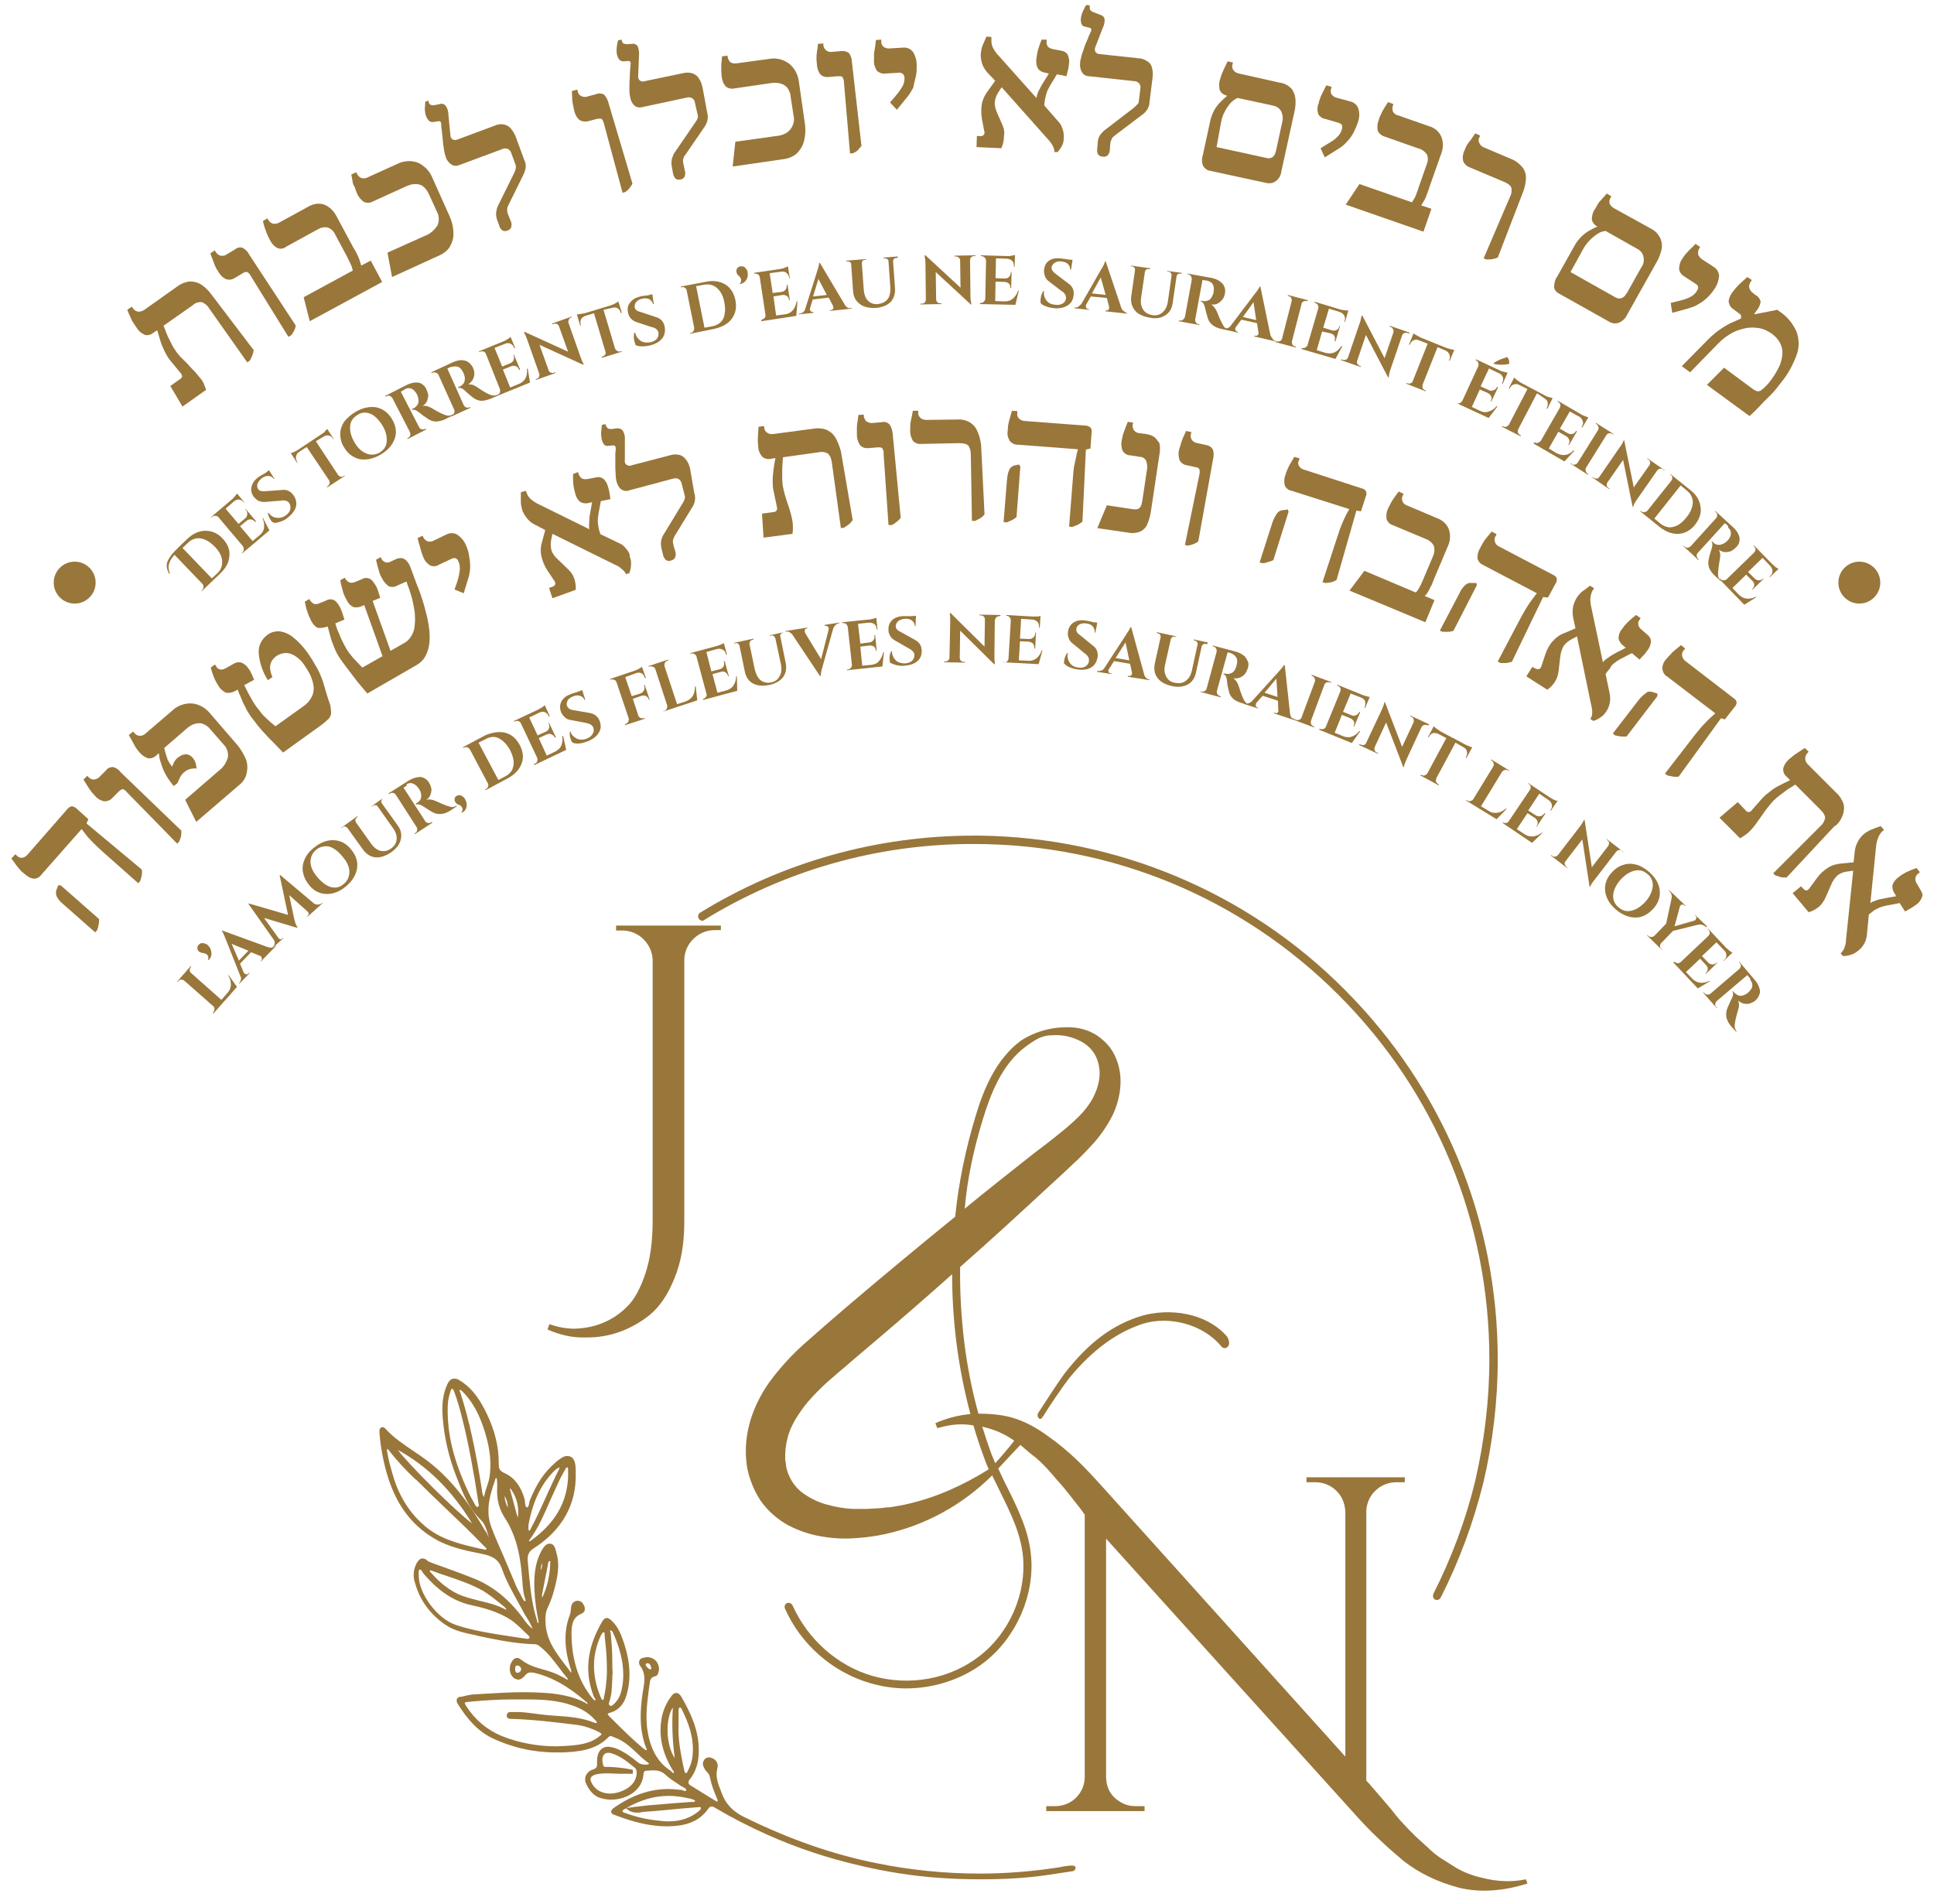 <svg xmlns="http://www.w3.org/2000/svg" xmlns:xlink="http://www.w3.org/1999/xlink" id="Calque_1" x="0px" y="0px" viewBox="0 0 507.6 499.6" style="enable-background:new 0 0 507.6 499.6;" xml:space="preserve"><style type="text/css">	.st0{fill:#99763A;}</style><title>Fichier 2</title><g>	<g id="Calque_2_1_">		<g id="Calque_1-2">			<g>				<path class="st0" d="M35.8,85.9c0.5,0.9,1.3,1.6,2.3,2c0.8,0.2,1.6-0.1,2.2-0.6l0.9-0.6l0.1,0.1c0.3,1,0.6,2,0.9,3     c0.3,0.9,0.7,1.7,1.1,2.6c0.4,0.7,0.8,1.5,1.3,2.1l2.8,3.4c0.2,0.2,0.4,0.6,0.4,0.9c-0.1,0.3-0.3,0.6-0.7,0.8l-2.4,1.7l3.2,5.4     l6.2-4.4c-0.2-0.5-0.4-1.1-0.6-1.6c-0.2-0.5-0.5-0.9-0.8-1.3c-0.5-0.6-1-1.2-1.5-1.8c-0.6-0.6-1.2-1.2-1.8-1.9s-1.3-1.3-1.9-1.9     c-0.5-0.6-1.1-1.2-1.5-1.9c-0.4-0.5-0.7-1.1-1-1.7c-0.3-0.6-0.6-1.2-0.9-1.8c-0.3-0.6-0.5-1.2-0.7-1.7s-0.3-0.9-0.5-1.2l0,0     l7.7-5.4c0.6-0.6,1.5-0.9,2.4-0.8c0.7,0.3,1.4,0.8,1.8,1.5l10.1,14.3l0.6-0.4c0.3-0.4,0.5-0.9,0.7-1.4c0.2-0.5,0.3-0.9,0.4-1.4     L55.5,77.3c-0.8-1.1-1.8-2.1-3-2.8c-0.9-0.5-2-0.7-3-0.6c-1.1,0.2-2.1,0.6-3,1.3l-8.6,6.1c-0.4,0.3-1,0.5-1.6,0.5     c-0.6-0.1-1.1-0.4-1.4-0.9l-0.3-0.4l-1.2,0.8c0.5,1.3,1,2.2,1.2,2.8C35.1,84.8,35.4,85.4,35.8,85.9z"></path>				<path class="st0" d="M56.6,70.1c0.2,0.4,0.4,0.8,0.7,1.2c0.5,0.9,1.2,1.6,2.1,2c0.8,0.2,1.6,0.1,2.3-0.4l2-1.2     c0.5-0.3,0.9-0.4,1.2-0.3c0.4,0.2,0.7,0.6,0.9,1l9.9,16l0.7-0.4c0.3-0.4,0.6-0.8,0.8-1.2c0.2-0.5,0.4-0.9,0.4-1.4L65.4,66.8     c-0.4-0.8-1-1.4-1.8-1.8c-0.7-0.2-1.4,0-2,0.5l-2,1.2c-0.5,0.4-1.1,0.5-1.7,0.4c-0.5-0.1-1-0.5-1.3-1l-0.2-0.4l-1.2,0.8l0.8,2.1     C56.2,69.2,56.4,69.7,56.6,70.1z"></path>				<path class="st0" d="M70.2,61.7c0.2,0.4,0.4,0.8,0.6,1.2c0.4,0.9,1.1,1.7,2,2.2c0.8,0.3,1.6,0.2,2.2-0.3l8.2-4.5     c0.8-0.5,1.8-0.8,2.8-0.6c0.9,0.3,1.6,1,2,1.9l3,5.6c0.3,0.6,0.6,1.2,0.8,1.6c0.2,0.4,0.3,0.7,0.5,1.1c0.1,0.3,0.2,0.7,0.3,1.1     l-12.9,7l1.6,6.3l19-10.3l-3-5.6l-2.5,1.3c-0.1-0.5-0.3-0.9-0.4-1.4c-0.2-0.5-0.4-1-0.7-1.6s-0.6-1.2-1-1.8l-4.3-8     c-0.7-1.4-1.8-2.6-3.3-3.2c-1.4-0.5-3-0.2-4.3,0.6l-7.5,4.1c-0.5,0.3-1.1,0.4-1.7,0.3c-0.5-0.2-0.9-0.5-1.2-1l-0.2-0.4L69,58     c0.2,0.9,0.4,1.6,0.6,2.1S70,61.2,70.2,61.7z"></path>				<path class="st0" d="M93.2,49.4c0.1,0.4,0.3,0.9,0.5,1.3c0.3,0.9,1,1.7,1.8,2.3c0.8,0.3,1.6,0.3,2.3-0.1l8.8-4     c0.7-0.3,1.5-0.6,2.3-0.6c0.7,0,1.4,0.1,2,0.5c0.7,0.5,1.2,1.2,1.6,2l2.2,4.8c0.6,1.1,0.6,2.5,0.1,3.6c-0.8,1.2-1.9,2.2-3.3,2.7     l-9.8,4.4l1.2,6.4l12.7-5.8c1-0.5,1.9-1.2,2.5-2.2c0.6-1.1,1-2.3,0.9-3.6c0-1.7-0.5-3.3-1.2-4.8l-4.3-9.6     c-0.7-1.8-2.1-3.2-3.8-4c-1.8-0.7-3.9-0.5-5.6,0.4l-7.5,3.4c-0.5,0.3-1.2,0.4-1.8,0.2c-0.5-0.2-0.9-0.6-1.1-1.1l-0.2-0.4     l-1.3,0.6c0.2,0.9,0.3,1.6,0.4,2.2S93.1,48.9,93.2,49.4z"></path>				<path class="st0" d="M133.4,56.4c-0.2-0.4-0.3-0.9-0.3-1.4c0-0.5,0.2-0.9,0.4-1.3l3.9-7.9c0.3-0.6,0.5-1.3,0.6-2     c0-0.6-0.1-1.3-0.4-1.8l-2.2-6c-0.3-0.8-0.7-1.5-1.2-2.1c-0.4-0.6-1.1-1-1.8-1.2c-0.9-0.2-1.8-0.1-2.6,0.3l-9.7,3.6     c-0.4,0.2-0.9,0.2-1.3,0c-0.4-0.3-0.6-0.7-0.6-1.2l-0.5-5.2c0-0.8-0.2-1.7-0.7-2.4c-0.4-0.5-1-0.7-1.5-0.5l-1.5,0.3     c-0.3,0.1-0.7,0-1-0.1c-0.3-0.2-0.5-0.5-0.5-0.8l-0.1-0.3l-0.8,0.3c0,0.4,0,0.9-0.1,1.7c0,0.7,0.1,1.4,0.3,2     c0.2,0.5,0.4,0.9,0.8,1.3c0.3,0.3,0.8,0.4,1.3,0.3l1.2-0.2c0.2,0,0.3,0,0.5,0.1c0.1,0.2,0.2,0.4,0.2,0.7c0,0.2,0,0.7,0.1,1.2     c0.1,0.5,0.1,1.2,0.2,1.8s0.1,1.4,0.2,2.1s0.2,1.4,0.3,2c0.1,0.5,0.2,1,0.4,1.5c0.2,0.8,0.8,1.5,1.5,2c0.7,0.4,1.4,0.4,2.1,0.1     l11.3-4.2c0.4-0.2,0.9-0.2,1.4,0c0.4,0.2,0.8,0.6,0.9,1.1l1.1,3c0.1,0.3,0.1,0.6,0.1,0.9c-0.1,0.4-0.2,0.8-0.4,1.2l-4.1,8.3     c-0.4,0.7-0.6,1.5-0.7,2.3c0,0.7,0.1,1.5,0.4,2.1l0.4,1.1c0.1,0.6,0.5,1.1,0.9,1.4c0.4,0.2,0.9,0.2,1.3,0c0.5-0.1,0.8-0.5,1-0.9     c0.1-0.6,0.1-1.2-0.2-1.7L133.4,56.4z"></path>				<path class="st0" d="M150.4,27.6c0.1,0.4,0.2,0.9,0.3,1.4c0.2,1,0.7,1.9,1.4,2.5c0.7,0.4,1.5,0.5,2.3,0.3l2.3-0.6     c0.6-0.1,1-0.1,1.2,0c0.3,0.3,0.5,0.8,0.6,1.2l4.9,18.2l0.7-0.2c0.4-0.3,0.8-0.6,1.1-1c0.3-0.4,0.6-0.8,0.8-1.2l-6.3-21.2     c-0.2-0.8-0.6-1.6-1.2-2.2c-0.6-0.3-1.3-0.4-2-0.1l-2.2,0.6c-0.6,0.2-1.2,0.2-1.8-0.1c-0.5-0.3-0.8-0.7-0.9-1.3l-0.1-0.4     l-1.4,0.4c0,0.9,0.1,1.6,0.1,2.2C150.2,26.5,150.3,27.1,150.4,27.6z"></path>				<path class="st0" d="M184.4,23c-0.2-0.8-0.4-1.6-0.9-2.3c-0.3-0.6-0.9-1.1-1.6-1.4c-0.8-0.3-1.8-0.3-2.6-0.1l-10.1,2.1     c-0.4,0.2-0.9,0.1-1.3-0.2c-0.3-0.3-0.5-0.8-0.4-1.2l0.2-5.2c0.1-0.8,0-1.7-0.3-2.5c-0.3-0.5-0.9-0.8-1.4-0.7l-1.5,0.1     c-0.3,0-0.7-0.1-0.9-0.2c-0.2-0.2-0.4-0.5-0.4-0.8l-0.1-0.2l-0.9,0.2c-0.1,0.4-0.2,0.9-0.3,1.6c-0.1,0.7-0.1,1.3,0,2     c0.1,0.5,0.3,1,0.6,1.4c0.3,0.4,0.8,0.5,1.2,0.5l1.2-0.1c0.2,0,0.3,0,0.5,0.2c0.1,0.2,0.2,0.4,0.1,0.7c0,0.2-0.1,0.7-0.1,1.2     s-0.1,1.1-0.1,1.8s-0.1,1.4-0.1,2.1s0,1.4,0,2c0,0.5,0.1,1,0.2,1.5c0.1,0.8,0.5,1.6,1.1,2.2c0.6,0.5,1.4,0.6,2.1,0.4l11.7-2.5     c0.5-0.1,1-0.1,1.4,0.2c0.4,0.3,0.7,0.7,0.7,1.2l0.7,3.1c0.1,0.3,0.1,0.6,0,0.9c-0.1,0.4-0.3,0.7-0.6,1.1l-5.2,7.6     c-0.5,0.6-0.8,1.4-1,2.2c-0.1,0.7-0.1,1.5,0.1,2.2l0.2,1.2c0.1,0.6,0.3,1.1,0.7,1.6c0.4,0.3,0.9,0.3,1.3,0.2     c0.5-0.1,0.9-0.3,1.1-0.8c0.2-0.6,0.2-1.1,0-1.7l-0.3-1.4c-0.1-0.5-0.2-0.9-0.1-1.4c0.1-0.5,0.3-0.9,0.6-1.2l5-7.3     c0.4-0.6,0.7-1.2,0.8-1.9c0.1-0.6,0.1-1.3-0.1-1.9L184.4,23z"></path>				<path class="st0" d="M203.7,35.7l-10.7,1.5l-0.7,6.5l13.8-2c1.1-0.2,2.2-0.7,3-1.4c0.9-0.9,1.6-2,1.9-3.2c0.4-1.6,0.5-3.3,0.2-5     l-1.5-10.5c-0.2-1.9-1.1-3.7-2.6-4.9c-1.6-1.2-3.6-1.6-5.5-1.2l-8.1,1.1c-0.6,0.1-1.2,0.1-1.7-0.2c-0.4-0.3-0.7-0.8-0.8-1.4     l-0.1-0.4l-1.4,0.2c-0.1,0.9-0.1,1.6-0.2,2.2c0,0.5,0,1,0,1.6c0,0.5,0.1,0.9,0.1,1.4c0.1,1,0.4,1.9,1.1,2.7     c0.6,0.5,1.5,0.7,2.3,0.5l9.6-1.4c0.8-0.1,1.6-0.1,2.4,0.1c0.7,0.2,1.3,0.5,1.8,1.1c0.5,0.7,0.9,1.5,0.9,2.3l0.8,5.2     c0.3,1.2-0.1,2.5-0.9,3.5C206.6,35,205.2,35.6,203.7,35.7z"></path>				<path class="st0" d="M226.1,38.3l-2.5-22c0-0.9-0.3-1.7-0.8-2.4c-0.6-0.4-1.3-0.6-2-0.5l-2.3,0.2c-0.6,0.1-1.2,0-1.7-0.4     c-0.4-0.4-0.7-0.9-0.7-1.4v-0.4l-1.4,0.1c-0.1,0.9-0.2,1.6-0.3,2.2s-0.1,1.1-0.1,1.6c0,0.5,0,0.9,0.1,1.4c0,1,0.3,2,0.9,2.8     c0.6,0.6,1.4,0.8,2.2,0.7l2.4-0.2c0.6,0,1,0,1.2,0.2c0.2,0.4,0.4,0.8,0.4,1.3l1.6,18.8l0.8-0.1c0.5-0.2,0.9-0.5,1.3-0.8     C225.4,39,225.8,38.7,226.1,38.3z"></path>				<path class="st0" d="M240.4,19.9c0.2-0.9,0.2-1.9,0.2-2.8c0-1.2-0.3-2.4-1-3.5c-0.6-0.8-1.6-1.2-2.6-1.1l-3.4,0.2     c-0.6,0.1-1.2-0.1-1.7-0.4c-0.4-0.4-0.7-0.9-0.6-1.5v-0.4l-1.4,0.1c-0.1,0.9-0.2,1.7-0.3,2.3c-0.1,0.5-0.2,1-0.2,1.5     c0,0.5,0,0.9,0,1.4c-0.1,1,0.2,2,0.7,2.8c0.6,0.6,1.4,0.9,2.2,0.8l3.5-0.2c0.4-0.1,0.8,0,1.2,0.3c0.2,0.3,0.4,0.6,0.4,1     c0,0.7-0.1,1.4-0.4,2c-0.5,0.9-1.1,1.8-1.8,2.6l-1.6,1.9l1.8,1.9l2.6-3.2c0.7-0.8,1.2-1.7,1.7-2.6     C239.9,21.8,240.2,20.9,240.4,19.9z"></path>				<path class="st0" d="M263.1,32.8l-1.4-3.2c-0.4-0.9-0.7-1.9-0.6-2.9c0.1-0.9,0.5-1.9,1-2.6l0.8-1.2L275,36.5     c0.4,0.4,0.8,0.9,1.1,1.4c0.2,0.4,0.4,0.7,0.5,1.1c0.1,0.3,0.2,0.6,0.1,0.9h0.9c0.4-0.5,0.8-1,1.1-1.6c0.4-0.7,0.5-1.4,0.5-2.2     c0-0.5,0-1-0.1-1.5c-0.1-0.5-0.3-1-0.5-1.5c-0.2-0.5-0.6-1-1-1.4l-3.5-4c0-0.6,0.1-1.2,0.2-1.8c0.1-0.6,0.3-1.2,0.5-1.8     c0.2-0.6,0.6-1.2,0.9-1.8l1.7-2.8l2.5,0.5c0.2-0.8,0.4-1.5,0.5-2c0.1-0.5,0.1-1,0.2-1.5c0.1-0.8-0.1-1.5-0.4-2.2     c-0.4-0.6-1-0.9-1.7-1l-2.1-0.4c-0.5-0.1-1-0.3-1.3-0.6c-0.3-0.4-0.5-0.8-0.4-1.3v-0.6l-1.3,0c-0.4,0.9-0.7,1.8-1,2.8     c-0.2,0.8-0.3,1.5-0.4,2.3c-0.1,0.9,0,1.8,0.5,2.6c0.5,0.6,1.2,0.9,1.9,1l0.9,0.2l-1.5,2.4c-0.3,0.4-0.5,0.9-0.8,1.4     s-0.5,1-0.7,1.5c-0.1,0.3-0.2,0.7-0.3,1.1l-10-11.2c-0.6-0.6-1.1-1.4-1.5-2.2c-0.2-0.5-0.3-1.1-0.3-1.7V9.7l-1.3-0.1     c-0.4,0.9-0.7,1.6-1,2.3c-0.3,0.7-0.4,1.5-0.5,2.3c0,0.8,0.1,1.6,0.3,2.3c0.3,1,0.8,1.8,1.5,2.6l2,2.1l-1.8,2.5     c-0.8,1-1.4,2.2-1.7,3.5c-0.2,1.3-0.2,2.6,0,3.9l0.6,3.2c0.2,0.4,0.1,0.8-0.1,1.1c-0.3,0.3-0.8,0.4-1.2,0.3h-0.6l-0.1,2.9     l6.5,0.3c0.5-1,0.7-2.1,0.7-3.2C263.7,34.7,263.5,33.7,263.1,32.8z"></path>				<path class="st0" d="M285.8,20l11.9,1.3c0.5,0,0.9,0.2,1.3,0.6c0.3,0.4,0.4,0.9,0.3,1.4l-0.4,3.2c0,0.3-0.1,0.6-0.3,0.8     c-0.3,0.3-0.6,0.6-0.9,0.9l-7.3,5.6c-0.7,0.5-1.2,1-1.7,1.7c-0.4,0.6-0.6,1.3-0.6,2.1l-0.1,1.2c-0.1,0.6-0.1,1.2,0.2,1.7     c0.3,0.4,0.7,0.6,1.2,0.6c0.5,0.1,0.9,0,1.3-0.3c0.4-0.5,0.6-1,0.6-1.6l0.1-1.4c0-0.5,0.2-0.9,0.4-1.4c0.2-0.4,0.6-0.7,1-1     l7-5.3c0.6-0.4,1-0.9,1.4-1.5c0.3-0.6,0.5-1.2,0.5-1.8l0.8-6.4c0.1-0.8,0.1-1.6-0.1-2.4c-0.1-0.7-0.5-1.4-1.1-1.8     c-0.7-0.5-1.6-0.9-2.4-0.9l-10.2-1.1c-0.5,0-0.9-0.2-1.2-0.6c-0.2-0.4-0.2-0.9,0-1.3l1.9-4.9c0.4-0.8,0.6-1.6,0.5-2.4     c-0.1-0.6-0.6-1-1.1-1.1L287,3.2c-0.3-0.1-0.6-0.3-0.8-0.5C286,2.4,286,2,286,1.7V1.4l-0.9-0.1c-0.2,0.3-0.5,0.8-0.8,1.5     c-0.3,0.6-0.5,1.3-0.6,1.9c-0.1,0.5,0,1,0.1,1.5c0.2,0.4,0.5,0.8,1,0.8l1.2,0.3c0.2,0,0.3,0.1,0.4,0.3c0.1,0.2,0,0.5-0.1,0.7     c-0.2,0.4-0.3,0.7-0.5,1.1c-0.2,0.5-0.4,1.1-0.7,1.7s-0.5,1.3-0.7,1.9s-0.5,1.3-0.6,1.9c-0.1,0.5-0.3,1-0.3,1.5     c-0.1,0.8,0,1.7,0.4,2.4C284.3,19.6,285,20,285.8,20z"></path>				<path class="st0" d="M317.5,44.8l14.8,3.2c0.9,0.2,1.8,0.1,2.6-0.5c0.8-0.6,1.3-1.5,1.4-2.5l3.4-15.5c0.3-1.2,0.4-2.4,0.3-3.6     c-0.1-1-0.5-2-1.1-2.7c-0.8-0.8-1.9-1.4-3-1.5l-10.7-2.4c-0.6-0.1-1.1-0.4-1.5-0.9c-0.3-0.5-0.4-1.1-0.2-1.6l0.1-0.4l-1.4-0.3     l-1,2.1c-0.2,0.5-0.4,0.9-0.6,1.4c-0.1,0.4-0.3,0.9-0.4,1.3c-0.3,0.9-0.3,2,0,2.9c0.4,0.7,1,1.1,1.8,1.3v0.1     c-0.6,0.5-1.2,1.1-1.8,1.7c-0.6,0.6-1.1,1.3-1.5,2c-0.4,0.8-0.8,1.7-1,2.6l-2,9.2c-0.3,0.9-0.3,2,0.1,2.9     C316.2,44.2,316.8,44.7,317.5,44.8z M320.5,32c0.2-1,0.5-1.9,1-2.8c0.4-0.8,0.9-1.5,1.5-2.2c0.5-0.5,1.1-1,1.8-1.3l0,0l9.3,2     c0.9,0.2,1.6,0.6,2.1,1.4c0.5,1,0.6,2.1,0.3,3.1l-1.6,7.4c-0.1,0.3-0.2,0.6-0.3,0.9c-0.2,0.3-0.4,0.6-0.7,0.8     c-0.4,0.2-0.9,0.3-1.3,0.2l-13.3-2.9L320.5,32z"></path>				<path class="st0" d="M347.8,31.2l3.4,1c0.4,0.1,0.8,0.3,1,0.6c0.1,0.3,0.1,0.7,0,1.1c-0.2,0.7-0.5,1.3-1,1.8     c-0.7,0.8-1.6,1.4-2.5,1.9l-2.1,1.3l1.1,2.4l3.5-2.2c0.9-0.5,1.7-1.2,2.4-2c0.7-0.7,1.3-1.6,1.7-2.4c0.4-0.8,0.8-1.7,1.1-2.6     c0.4-1.2,0.5-2.4,0.1-3.6c-0.3-1-1.2-1.7-2.2-1.9l-3.3-0.9c-0.6-0.1-1.1-0.4-1.5-0.9c-0.3-0.5-0.3-1.1-0.1-1.6l0.1-0.4l-1.4-0.4     l-1,2c-0.2,0.4-0.5,0.9-0.6,1.4c-0.2,0.4-0.3,0.8-0.4,1.3c-0.4,0.9-0.4,1.9-0.1,2.9C346.3,30.5,347,31.1,347.8,31.2z"></path>				<path class="st0" d="M372.3,49.3c-0.2,0.7-0.4,1.2-0.6,1.7c-0.1,0.4-0.3,0.7-0.5,1.1c-0.2,0.3-0.4,0.6-0.6,1l-13.8-4.8l-3.6,5.4     l20.4,7.1l2.1-6l-2.7-0.9c0.3-0.4,0.5-0.8,0.8-1.3s0.5-1,0.7-1.6s0.5-1.2,0.7-2l3-8.5c0.6-1.5,0.7-3.1,0.1-4.6     c-0.6-1.4-1.8-2.4-3.3-2.8l-8-2.8c-0.6-0.1-1.1-0.5-1.4-1c-0.2-0.5-0.2-1.1,0-1.6l0.1-0.4l-1.4-0.5c-0.5,0.8-0.9,1.4-1.2,1.9     s-0.5,1-0.7,1.4s-0.4,0.8-0.5,1.3c-0.4,0.9-0.5,1.9-0.3,2.9c0.3,0.7,1,1.3,1.7,1.5l8.8,3.1c1,0.2,1.8,0.8,2.4,1.6     c0.4,0.9,0.3,1.9-0.1,2.8L372.3,49.3z"></path>				<path class="st0" d="M385.7,43.9l9,3.8c1.2,0.5,1.9,1.1,2,1.7c0.1,0.8,0,1.6-0.4,2.3l-6.9,16.1l0.7,0.3c0.5,0,1.1,0,1.6-0.1     c0.5-0.1,0.9-0.2,1.4-0.4l6.6-17.1c0.5-1.3,0.8-2.6,0.8-4c0-1-0.4-2-1.1-2.8c-0.7-0.8-1.6-1.5-2.6-1.9l-7.3-3.1     c-0.5-0.2-1-0.6-1.2-1.1c-0.3-0.5-0.3-1.1,0-1.6l0.2-0.4l-1.3-0.6c-0.8,1.2-1.4,2-1.8,2.5c-0.4,0.5-0.7,1.1-0.9,1.7     c-0.5,0.9-0.7,2-0.5,3C384.3,43,384.9,43.6,385.7,43.9z"></path>				<path class="st0" d="M433.3,60l-9.6-5.3c-0.5-0.3-1-0.7-1.2-1.2c-0.2-0.5-0.1-1.1,0.2-1.6l0.2-0.4l-1.2-0.7     c-0.6,0.7-1.1,1.3-1.5,1.7s-0.7,0.8-0.9,1.2s-0.5,0.8-0.7,1.2c-0.6,0.8-0.8,1.8-0.8,2.8c0.2,0.7,0.7,1.4,1.4,1.7l0,0.1     c-0.8,0.3-1.5,0.7-2.2,1.1c-1.5,0.9-2.8,2.2-3.7,3.8l-4.6,8.2c-0.6,0.8-0.8,1.8-0.8,2.8c0.1,0.7,0.6,1.3,1.2,1.6l13.2,7.4     c0.8,0.5,1.7,0.6,2.6,0.3c0.9-0.4,1.7-1.1,2.1-2l7.8-13.9c0.6-1,1-2.2,1.3-3.3c0.2-1,0.1-2-0.3-2.9     C435.2,61.3,434.3,60.5,433.3,60z M430.7,70.3l-3.7,6.6c-0.2,0.3-0.4,0.5-0.6,0.8c-0.3,0.3-0.6,0.5-1,0.6     c-0.4,0.1-0.9,0-1.3-0.2l-11.9-6.7l3.3-6c0.5-0.9,1.1-1.7,1.8-2.4c0.6-0.6,1.3-1.2,2.1-1.7c0.6-0.4,1.3-0.6,2-0.7l8.3,4.7     c0.8,0.4,1.4,1.1,1.6,1.9C431.6,68.3,431.4,69.4,430.7,70.3z"></path>				<path class="st0" d="M443.9,77.8c-0.9,0.5-2,0.9-3,1.1l-2.4,0.6l0.4,2.6l4-1.1c1-0.3,2-0.6,2.9-1.2c0.9-0.5,1.7-1.1,2.4-1.8     c0.7-0.7,1.3-1.4,1.8-2.2c0.7-1,1.1-2.2,1.2-3.4c-0.1-1-0.6-1.9-1.5-2.4l-2.9-1.9c-0.5-0.3-0.9-0.8-1.1-1.3     c-0.1-0.6,0-1.1,0.3-1.6l0.2-0.4l-1.2-0.8c-0.6,0.7-1.2,1.2-1.6,1.6s-0.7,0.8-1,1.1s-0.5,0.7-0.8,1.1c-0.6,0.8-0.9,1.8-0.9,2.8     c0.1,0.8,0.6,1.5,1.3,1.9l2.9,1.9c0.4,0.2,0.7,0.5,0.8,0.9c0,0.4-0.1,0.7-0.3,1C445,77,444.5,77.4,443.9,77.8z"></path>				<path class="st0" d="M456.8,83.6c-0.2,0.2-0.5,0.3-0.8,0.4c-0.4,0.2-1,0.5-1.8,0.8c-2.2,1.1-4.2,2.6-5.9,4.3l-6.9,7l2.2,1.6     l7.4-7.6c1-1,2-1.8,3.2-2.5c1.1-0.7,2.4-1.1,3.6-1.4c1.2-0.3,2.5-0.3,3.8-0.1c1.3,0.2,2.5,0.8,3.6,1.6c0.8,0.6,1.5,1.4,2,2.3     c0.4,0.8,0.7,1.8,0.6,2.7c0,1.1-0.3,2.2-0.7,3.2c-0.6,1.3-1.3,2.5-2.1,3.6c-0.4,0.6-0.9,1.2-1.4,1.7c-0.4,0.4-0.8,0.8-1.2,1.1     c-0.3,0.3-0.7,0.4-1.1,0.4c-0.4-0.1-0.8-0.3-1.1-0.5l-7.7-5.7l-4.5,4.5l11.2,8.2c1.3-1.2,2.4-2.3,3.2-3.2s1.6-1.6,2.3-2.3     s1.2-1.3,1.6-1.8s0.9-1.2,1.4-1.8c1.7-2.1,3-4.6,3.9-7.1c0.7-2,0.6-4.1-0.1-6c-1-2.2-2.5-4-4.5-5.3l-0.5-0.4l-6.1,1.2v-0.1     l0.8-1.1c0.5-0.6,0.8-1.4,0.9-2.2c-0.2-0.7-0.7-1.4-1.4-1.7l-0.6-0.5c-0.5-0.3-0.8-0.8-1-1.4c-0.1-0.6,0.1-1.1,0.4-1.6l0.3-0.4     l-1.2-0.8c-1,0.9-1.8,1.6-2.3,2.1c-0.5,0.5-0.9,1-1.3,1.5c-0.7,0.8-1.2,1.8-1.3,2.8c0.1,0.8,0.5,1.6,1.2,2l1.6,1.2     c0.5,0.3,0.6,0.7,0.4,0.9C457.1,83.5,457,83.6,456.8,83.6z"></path>			</g>			<g>				<path class="st0" d="M15.3,232.3l-0.5,1.3c-0.2,0.5-0.1,1.2,0.1,1.7c0.4,0.8,1,1.4,1.7,2l8.4,7.4l0.5-0.6c0.2-0.5,0.3-1,0.4-1.5     c0.1-0.5,0.1-1,0.1-1.4l-10-8.8L15.3,232.3z"></path>				<path class="st0" d="M22.7,216.1l0.5-1.1l-3.1-2.8c-0.3-0.3-0.7-0.5-1.2-0.6c-0.4,0-0.8,0.3-1.1,0.6L7.3,224.2     c-0.4,0.5-0.9,0.8-1.4,0.9c-0.5,0.1-1.1-0.1-1.4-0.5L4,224.2l-1,1.1l1.3,1.8c0.4,0.5,0.7,0.9,1,1.2c0.3,0.4,0.7,0.7,1.1,1     c0.7,0.7,1.6,1.2,2.5,1.3c0.8,0,1.5-0.4,2-1.1l10.5-11.9l0.1,0.1c0.3,0.3,0.6,0.8,1,1.3s0.9,1.1,1.6,1.8s1.5,1.5,2.6,2.5     l9.6,8.5l0.5-0.6c0.2-0.5,0.3-1,0.4-1.5c0.1-0.5,0.1-1,0-1.5L22.7,216.1z"></path>				<path class="st0" d="M29.6,201.3c-0.7,0-1.4,0.3-1.8,0.9l-1.6,1.6c-0.4,0.5-1,0.7-1.6,0.8c-0.5,0-1.1-0.3-1.4-0.7l-0.3-0.3l-1,1     l1.2,1.9c0.3,0.5,0.6,0.9,0.9,1.3s0.6,0.7,0.9,1c0.6,0.8,1.5,1.3,2.5,1.5c0.8,0,1.6-0.3,2.1-0.9l1.7-1.7c0.4-0.4,0.8-0.6,1-0.6     c0.4,0.1,0.8,0.4,1.1,0.8l13.2,13.5l0.5-0.5c0.2-0.5,0.4-0.9,0.5-1.4c0.1-0.5,0.1-1,0.1-1.5l-15.9-15.3     C31.2,202,30.5,201.5,29.6,201.3z"></path>				<path class="st0" d="M62.1,195.3l-6.9-8c-1.2-1.5-2.9-2.5-4.8-2.7c-1.9-0.1-3.9,0.6-5.2,1.9l-7,6c-0.4,0.4-0.9,0.6-1.5,0.6     c-0.6,0-1.1-0.3-1.5-0.8l-0.3-0.3l-1.1,0.9c0.7,1.2,1.2,2.1,1.5,2.7c0.3,0.6,0.7,1.1,1.1,1.6c0.6,0.8,1.5,1.5,2.5,1.8     c0.8,0.1,1.6-0.2,2.2-0.8l0.5-0.5l0.1,0.1c0.1,0.8,0.2,1.6,0.5,2.3c0.3,1,0.6,1.9,1.1,2.8c0.5,1,1.2,2,1.9,2.9l0.4,0.5l1-0.8     c0.2-0.6,0.5-1.1,0.7-1.6c0.3-0.5,0.6-0.9,1-1.2c0.4-0.4,1-0.7,1.6-0.9c0.6-0.1,1.1-0.2,1.7-0.1c0-0.3-0.1-0.6-0.2-1.2     c-0.1-0.6-0.4-1.1-0.8-1.6c-0.3-0.4-0.8-0.7-1.3-0.9c-0.5-0.1-0.9,0-1.4,0.1c-0.4,0.2-0.8,0.4-1.2,0.7c-0.4,0.3-0.7,0.7-1,1.2     c-0.2,0.4-0.4,0.8-0.5,1.2l-0.1-0.1c-0.4-0.5-0.8-1.1-1.1-1.7c-0.2-0.6-0.4-1.2-0.6-1.9c-0.1-0.4-0.2-0.9-0.3-1.2l5.9-5.1     c0.6-0.5,1.3-1,2-1.2c0.7-0.2,1.4-0.3,2.1-0.1c0.8,0.3,1.6,0.8,2.1,1.5l3.5,4c0.9,0.9,1.3,2.2,1.1,3.4c-0.4,1.4-1.2,2.6-2.4,3.5     l-8.8,7.6l2.9,5.8l11.3-9.7c0.9-0.7,1.6-1.7,1.9-2.9c0.3-1.2,0.3-2.5-0.1-3.7C64,198,63.2,196.5,62.1,195.3z"></path>				<path class="st0" d="M84.8,179c-0.5-1.5-1.1-2.9-1.9-4.2c-0.6-1.1-1.2-2.1-1.9-3.1c-1.1-1.6-2.4-3.1-3.9-4.3     c-1-0.9-2.3-1.5-3.6-1.7c-1.2-0.1-2.4,0.2-3.3,0.9c-1.5,1.1-2.4,2.8-2.3,4.7c0.2,2.6,1,5,2.4,7.2l1.2-0.8     c-0.3-0.7-0.5-1.4-0.6-2.2c-0.1-0.6,0.1-1.3,0.3-1.8c0.3-0.6,0.8-1.1,1.3-1.5c0.6-0.4,1.3-0.7,2.1-0.8c0.9-0.1,1.8,0.1,2.6,0.6     c1.2,0.7,2.2,1.7,2.9,2.9c0.4,0.6,0.8,1.2,1.1,1.8c0.3,0.5,0.5,1.1,0.7,1.7c0.2,0.5,0.3,1.1,0.4,1.6c0.1,1,0,2-0.5,2.9     c-0.5,1-1.2,1.8-2.1,2.4l-7.4,5.3c-0.9-0.7-1.7-1.4-2.3-2s-1.2-1.1-1.6-1.7s-0.8-1-1.1-1.4c-0.4-0.6-0.9-1.3-1.3-2.1     c-0.5-0.8-0.9-1.6-1.3-2.4c-0.2-0.4-0.4-0.8-0.6-1.2l2.6-1.4c-0.3-0.8-0.6-1.4-0.8-1.8c-0.2-0.5-0.5-0.9-0.8-1.3     c-0.4-0.6-1-1.1-1.7-1.4c-0.6-0.2-1.3-0.1-1.9,0.2l-2.3,1.3c-0.4,0.2-0.9,0.4-1.4,0.3c-0.5-0.1-0.9-0.4-1.1-0.9l-0.3-0.4     l-1.1,0.8c0.3,1,0.6,2,1,2.9c0.3,0.7,0.7,1.4,1.1,2c0.4,0.7,1.1,1.3,1.9,1.7c0.7,0.1,1.5,0,2.1-0.3l1-0.5c0.2,0.5,0.3,1,0.6,1.5     c0.4,1,0.8,2,1.3,2.9c0.4,0.9,0.9,1.7,1.5,2.6c0.4,0.5,1,1.3,1.7,2.2s1.7,2,2.9,3.3c1.2,1.2,2.5,2.5,3.9,4l10-7.2     c0.7-0.5,1.4-1.1,2-1.7c0.3-0.4,0.6-0.9,0.6-1.5c0-0.7-0.1-1.3-0.2-2C85.9,182.9,85.4,181,84.8,179z"></path>				<path class="st0" d="M111.7,160.4c-0.3-1.3-0.7-2.6-1.1-3.8c-0.4-1.2-0.8-2.3-1.2-3.2l-1.7-4.6c-0.2-0.5-0.5-1.1-0.9-1.5     c-0.3-0.4-0.8-0.7-1.2-0.8c-0.5-0.1-1.1,0-1.6,0.2l-1.5,0.7c-0.5,0.3-1,0.3-1.5,0.1c-0.4-0.2-0.7-0.5-0.9-0.9l-0.2-0.4l-1.2,0.7     c0.2,1,0.5,2.1,0.8,3.1c0.2,0.7,0.5,1.4,0.9,2c0.4,0.8,1,1.4,1.7,1.9c0.7,0.2,1.5,0.2,2.1-0.2l2.5-1.1l0.3,1     c0.3,0.6,0.5,1.4,0.8,2.3c0.3,0.9,0.5,1.8,0.7,2.8c0.2,1,0.4,2,0.4,2.9c0.1,1,0,1.9-0.1,2.9c-0.1,0.9-0.4,1.7-0.9,2.5     c-0.5,0.8-1.1,1.4-1.9,1.8l-3.5,2l-4.7-13.1l2-0.8c-0.2-0.6-0.4-1.2-0.6-1.9c-0.2-0.6-0.5-1.3-0.9-1.8c-0.3-0.5-0.7-1-1.2-1.3     c-0.7-0.3-1.5-0.3-2.1,0.1l-1.7,0.7c-0.4,0.2-1,0.3-1.5,0.2c-0.5-0.2-0.8-0.5-1.1-0.9l-0.2-0.4l-1.2,0.7c0.2,1,0.4,1.9,0.7,2.9     c0.2,0.8,0.6,1.6,1,2.3c0.4,0.8,0.9,1.4,1.7,1.8c0.7,0.2,1.5,0.1,2.2-0.2l0.7-0.3l4.8,13.4l-5.3,3c-0.8-0.8-1.4-1.5-2-2.1     s-1.1-1.3-1.5-1.8c-0.4-0.5-0.7-1-1-1.6c-0.5-0.9-1-1.9-1.4-2.9c-0.5-1.1-0.9-2.1-1.2-3.2l2.4-1c-0.2-0.6-0.4-1.2-0.6-1.9     c-0.2-0.6-0.5-1.3-0.9-1.9c-0.3-0.5-0.7-1-1.2-1.3c-0.7-0.3-1.4-0.3-2.1,0.1l-1.7,0.7c-0.4,0.2-0.9,0.3-1.4,0.2     c-0.5-0.2-0.8-0.5-1.1-0.9l-0.2-0.4l-1.2,0.7c0.2,1,0.4,2,0.8,3c0.2,0.7,0.6,1.4,0.9,2.1c0.3,0.5,0.6,1,1.1,1.4     c0.3,0.3,0.7,0.4,1.1,0.4c0.5,0,1-0.1,1.5-0.2l0.6-0.2c0.2,0.8,0.5,1.7,0.7,2.6s0.6,1.8,0.9,2.6c0.3,0.8,0.6,1.5,1,2.2     c0.3,0.5,0.7,1.1,1.2,1.8s1.1,1.5,1.8,2.4s1.4,1.9,2.2,2.9s1.7,2,2.6,3.1l13-7.5c1-0.6,1.8-1.4,2.3-2.4c0.5-1,0.9-2.2,1-3.4     c0.1-1.3,0.1-2.6-0.1-3.9C112.4,163.2,112.1,161.8,111.7,160.4z"></path>				<path class="st0" d="M122.3,143.1c-0.5-1.2-1.3-2.1-2.3-2.8c-0.9-0.5-2-0.5-2.9,0l-3.1,1.5c-0.5,0.3-1.1,0.4-1.7,0.3     c-0.5-0.2-1-0.6-1.2-1.1l-0.2-0.4l-1.3,0.6c0.2,0.9,0.4,1.6,0.6,2.2c0.1,0.5,0.3,1,0.4,1.5c0.2,0.4,0.3,0.9,0.5,1.3     c0.3,0.9,1,1.7,1.8,2.2c0.7,0.3,1.6,0.3,2.3-0.2l3.2-1.5c0.4-0.2,0.8-0.3,1.2-0.2c0.3,0.2,0.6,0.4,0.7,0.8     c0.3,0.6,0.4,1.3,0.4,2c-0.1,1.1-0.3,2.1-0.6,3.1l-0.8,2.3l2.4,1l1.2-3.9c0.3-1,0.5-2,0.5-3c0-1-0.1-2-0.3-3     C123,144.9,122.7,144,122.3,143.1z"></path>				<path class="st0" d="M164.8,144.6c-0.3-0.4-0.6-0.8-1-1.2c-0.4-0.4-0.9-0.7-1.4-0.9l-4.8-2.3c-0.2-0.6-0.4-1.1-0.5-1.7     c-0.1-0.6-0.2-1.2-0.2-1.8c0-0.7,0.1-1.3,0.2-2l0.6-3.2l2.5-0.5c-0.1-0.8-0.2-1.5-0.3-2c-0.1-0.5-0.2-1-0.4-1.5     c-0.2-0.7-0.6-1.4-1.2-1.9c-0.6-0.4-1.3-0.5-1.9-0.3l-2.1,0.4c-0.5,0.1-1,0.1-1.5-0.1c-0.4-0.2-0.7-0.6-0.9-1.1l-0.2-0.6     l-1.3,0.5c0,1,0,2,0.1,2.9c0.1,0.8,0.3,1.5,0.5,2.3c0.2,0.9,0.7,1.7,1.4,2.2c0.7,0.3,1.4,0.4,2.1,0.2l0.9-0.2l-0.5,2.8     c-0.1,0.5-0.2,1-0.2,1.6s-0.1,1.1-0.1,1.6c0,0.4,0,0.7,0.1,1.1l-13.4-6.6c-0.8-0.4-1.6-0.9-2.2-1.5c-0.4-0.4-0.7-0.9-0.9-1.5     l-0.2-0.5l-1.3,0.4c0,0.9,0,1.8,0,2.5c0,0.8,0.2,1.5,0.4,2.3c0.3,0.7,0.7,1.4,1.2,2c0.6,0.8,1.4,1.4,2.3,1.8l2.5,1.3l-0.8,3     c-0.4,1.2-0.5,2.6-0.2,3.9c0.3,1.3,0.8,2.5,1.5,3.6l1.8,2.7c0.3,0.3,0.4,0.7,0.3,1.1c-0.1,0.3-0.4,0.5-1,0.7l-0.6,0.2l0.9,2.7     l6.1-2.2c0.1-1.1-0.1-2.2-0.5-3.3c-0.4-0.9-1-1.7-1.7-2.3l-2.5-2.4c-0.8-0.7-1.4-1.5-1.7-2.5c-0.2-0.9-0.2-1.9,0-2.8l0.3-1.4     l16.4,8.1c0.5,0.2,1.1,0.5,1.5,0.9c0.3,0.2,0.6,0.5,0.9,0.8c0.2,0.2,0.4,0.5,0.5,0.8l0.9-0.3c0.2-0.7,0.4-1.3,0.4-2     c0.1-0.8,0-1.5-0.3-2.3C165.3,145.5,165.1,145,164.8,144.6z"></path>				<path class="st0" d="M181.1,122.9c-0.2-0.8-0.5-1.6-1-2.2c-0.4-0.6-1-1.1-1.7-1.3c-0.9-0.2-1.8-0.2-2.6,0.1l-10,2.6     c-0.6,0.3-1.3,0.1-1.7-0.5c-0.1-0.3-0.2-0.6-0.1-0.9v-5.2c0.1-0.8-0.1-1.7-0.5-2.4c-0.3-0.5-0.9-0.7-1.5-0.7l-1.5,0.2     c-0.3,0-0.7,0-1-0.2c-0.2-0.2-0.4-0.5-0.5-0.8l-0.1-0.3l-0.9,0.2c-0.1,0.4-0.1,0.9-0.2,1.7c-0.1,0.7,0,1.3,0.1,2     c0.1,0.5,0.3,1,0.6,1.4c0.3,0.4,0.8,0.5,1.2,0.4l1.2-0.1c0.2,0,0.3,0,0.5,0.1c0.1,0.2,0.2,0.4,0.2,0.7c0,0.3,0,0.7-0.1,1.2     c0,0.5,0,1.2,0,1.8s0,1.4,0,2.1s0.1,1.4,0.1,2c0,0.5,0.1,1,0.2,1.5c0.2,0.8,0.6,1.6,1.2,2.1c0.6,0.4,1.4,0.6,2.1,0.3l11.6-3.1     c0.5-0.1,1-0.1,1.4,0.1c0.4,0.3,0.7,0.7,0.8,1.2l0.8,3.1c0.1,0.3,0.1,0.6,0,0.9c-0.1,0.4-0.3,0.8-0.5,1.1l-4.8,7.9     c-0.5,0.7-0.8,1.4-0.9,2.2c-0.1,0.7,0,1.5,0.2,2.2l0.3,1.2c0.1,0.6,0.4,1.1,0.8,1.5c0.4,0.2,0.9,0.3,1.3,0.1     c0.5-0.1,0.9-0.4,1.1-0.8c0.2-0.6,0.2-1.2,0-1.7l-0.4-1.3c-0.1-0.5-0.2-0.9-0.2-1.4c0.1-0.5,0.3-0.9,0.5-1.3l4.6-7.5     c0.4-0.6,0.6-1.2,0.7-1.9c0.1-0.6,0-1.3-0.2-1.9L181.1,122.9z"></path>				<path class="st0" d="M219.1,114.6c-0.6-0.9-1.4-1.5-2.4-1.9c-1-0.3-2.2-0.4-3.2-0.2l-10.5,1.4c-0.6,0.1-1.1,0-1.6-0.3     c-0.5-0.3-0.8-0.8-0.8-1.4l-0.1-0.4l-1.4,0.2c-0.1,1.4-0.2,2.4-0.2,3.1c0,0.7,0,1.3,0.1,2c0,1,0.4,2,1.1,2.8     c0.6,0.5,1.5,0.7,2.3,0.5l1.1-0.2v0.1c-0.2,1.1-0.4,2.1-0.5,3.1c-0.1,0.9-0.2,1.8-0.2,2.8c0,0.8,0,1.7,0.2,2.5l0.9,4.3     c0.1,0.3,0.1,0.7-0.1,1c-0.2,0.3-0.6,0.4-0.9,0.4l-2.9,0.4l0.4,6.3l7.6-1c0.1-0.6,0.1-1.1,0.1-1.7c0-0.5,0-1-0.1-1.5     c-0.1-0.8-0.3-1.5-0.5-2.3c-0.2-0.8-0.5-1.7-0.8-2.5s-0.5-1.7-0.8-2.6c-0.2-0.8-0.4-1.6-0.5-2.4c-0.1-0.7-0.1-1.3-0.1-2     c0-0.7,0-1.4,0-2s0.1-1.3,0.1-1.8s0.1-0.9,0.1-1.3l0,0l9.3-1.3c0.9-0.2,1.8-0.1,2.6,0.4c0.5,0.6,0.8,1.3,0.9,2.1l2.4,17.4     l0.8-0.1c0.4-0.3,0.9-0.6,1.3-0.9c0.4-0.3,0.7-0.7,1-1.1l-3.1-18.1C220.3,117.1,219.9,115.8,219.1,114.6z"></path>				<path class="st0" d="M233.4,111.3c-0.6-0.5-1.3-0.7-2-0.5l-2.3,0.2c-0.6,0.1-1.2-0.1-1.7-0.4c-0.4-0.4-0.6-0.9-0.7-1.4v-0.4     l-1.4,0.1c-0.1,0.9-0.2,1.6-0.3,2.2c-0.1,0.5-0.1,1-0.1,1.6c0,0.5,0,0.9,0,1.4c0,1,0.3,2,0.9,2.8c0.6,0.6,1.4,0.8,2.2,0.7     l2.4-0.2c0.6,0,1,0,1.2,0.3c0.2,0.4,0.4,0.8,0.3,1.3l1.3,18.8h0.8c0.5-0.2,0.9-0.5,1.3-0.8c0.4-0.3,0.8-0.7,1.1-1.1l-2.1-22     C234.2,112.8,233.9,112,233.4,111.3z"></path>				<path class="st0" d="M256.4,112.9c-0.4-0.9-1.2-1.7-2.1-2.2c-1-0.5-2.1-0.7-3.2-0.6l-7.9,0.1c-0.6,0-1.1-0.1-1.6-0.5     c-0.4-0.4-0.7-0.9-0.6-1.5v-0.4h-1.4c-0.3,1.4-0.5,2.4-0.6,3c-0.1,0.6-0.1,1.3-0.1,1.9c-0.1,1.1,0.2,2.1,0.7,3     c0.6,0.6,1.4,0.9,2.2,0.8l9.8-0.2c1.3,0,2.2,0.2,2.6,0.7c0.4,0.7,0.6,1.4,0.6,2.2l0.3,17.5h0.8c0.5-0.2,1-0.5,1.4-0.7     c0.4-0.3,0.8-0.6,1.1-1l-0.9-18.3C257.3,115.4,257,114.1,256.4,112.9z"></path>				<path class="st0" d="M266.1,122.2c-0.6,0.2-1,0.6-1.2,1.1c-0.4,0.8-0.5,1.7-0.6,2.6l-0.9,11.1l0.8,0.1c0.5-0.2,1-0.4,1.4-0.6     c0.4-0.2,0.8-0.5,1.2-0.8l1-13.3l-0.4-0.5L266.1,122.2z"></path>				<path class="st0" d="M285,111.7l-15.9-1.2c-0.6,0-1.1-0.2-1.6-0.6c-0.4-0.4-0.6-0.9-0.5-1.4l0-0.6l-1.4-0.1     c-0.2,0.8-0.5,1.6-0.6,2.1c-0.3,1-0.5,2-0.5,3c-0.2,1,0,1.9,0.5,2.8c0.5,0.6,1.2,1,2,1l15.9,1.2v0.1c-0.1,0.4-0.3,0.9-0.4,1.6     s-0.3,1.4-0.5,2.3s-0.3,2.1-0.4,3.5l-1,12.8l0.8,0.1c0.5-0.2,1-0.4,1.5-0.6c0.4-0.2,0.8-0.5,1.2-0.8l0.9-18.9l1.2-0.3l0.3-4.2     c0.1-0.5,0-0.9-0.3-1.3C285.8,111.9,285.4,111.7,285,111.7z"></path>				<path class="st0" d="M303.1,114.8c-0.7-0.5-1.5-0.8-2.4-0.9l-1.5-0.2c-0.6,0-1.2-0.3-1.6-0.8c-0.3-0.5-0.4-1-0.3-1.6l0.1-0.4     l-1.4-0.2c-0.4,0.9-0.6,1.6-0.8,2.1s-0.4,1-0.5,1.4c-0.1,0.5-0.2,0.9-0.3,1.4c-0.2,0.9-0.1,2,0.3,2.8c0.5,0.7,1.2,1.1,2,1.1     l2.5,0.4c0.7,0,1.3,0.4,1.6,1c0.3,0.8,0.4,1.7,0.2,2.6l-1.2,8c-0.1,0.5-0.2,1-0.4,1.4c-0.2,0.3-0.5,0.6-0.8,0.7     c-0.5,0.1-1,0.1-1.5,0l-6.6-1l-2.5,6l8.2,1.2c1,0.2,2.1,0.1,3.1-0.3c0.8-0.4,1.5-1.1,1.8-1.9c0.5-1.1,0.8-2.3,1-3.6l2.2-14.7     c0.2-1,0.2-2,0-3C304,115.9,303.6,115.3,303.1,114.8z"></path>				<path class="st0" d="M316.6,116.8l-2.3-0.5c-0.6-0.1-1.2-0.4-1.5-0.9c-0.3-0.5-0.4-1-0.2-1.6l0.1-0.4l-1.4-0.3l-0.9,2     c-0.2,0.6-0.4,1-0.5,1.5c-0.1,0.4-0.3,0.9-0.4,1.3c-0.3,1-0.2,2,0.1,2.9c0.4,0.7,1.1,1.2,1.9,1.3l2.3,0.5c0.6,0.1,0.9,0.3,1,0.6     c0.1,0.4,0.1,0.9,0,1.3l-3.8,18.5l0.7,0.2c0.5-0.1,1-0.2,1.5-0.4c0.5-0.2,0.9-0.4,1.3-0.7l3.9-21.7c0.2-0.8,0.2-1.7-0.1-2.5     C317.9,117.3,317.3,116.9,316.6,116.8z"></path>				<path class="st0" d="M336.7,133.9c-0.6,0-1.1,0.3-1.5,0.8c-0.5,0.7-0.9,1.5-1.2,2.3l-3.4,10.6l0.7,0.2c0.5,0,1-0.1,1.5-0.3     c0.5-0.1,0.9-0.3,1.4-0.5l4-12.7l-0.2-0.6L336.7,133.9z"></path>				<path class="st0" d="M357.2,134.2l1.3-4c0.2-0.4,0.2-0.9,0-1.3c-0.2-0.4-0.6-0.6-1-0.7l-15.1-4.9c-0.6-0.1-1.1-0.5-1.4-0.9     c-0.3-0.4-0.4-1-0.1-1.5l0.2-0.6l-1.4-0.4l-1.1,1.9c-0.3,0.5-0.5,0.9-0.7,1.4c-0.2,0.5-0.4,0.9-0.5,1.4     c-0.4,0.9-0.4,1.9-0.2,2.8c0.3,0.7,1,1.3,1.8,1.4l15.1,4.8v0.1c-0.2,0.4-0.5,0.8-0.8,1.4c-0.3,0.6-0.6,1.3-1,2.2s-0.8,2-1.2,3.3     l-4,12.2l0.7,0.2c0.5,0,1-0.1,1.6-0.2c0.5-0.1,0.9-0.3,1.4-0.6l5.2-18.2L357.2,134.2z"></path>				<path class="st0" d="M374.8,155.3c0.3-0.4,0.5-1,0.8-1.5c0.3-0.5,0.5-1.2,0.8-1.9l3.5-8.3c0.7-1.4,0.9-3,0.4-4.6     c-0.5-1.4-1.7-2.5-3.1-3l-7.8-3.3c-0.6-0.2-1.1-0.6-1.3-1.1c-0.2-0.5-0.2-1.1,0.1-1.6l0.2-0.4l-1.3-0.6c-0.5,0.7-1,1.3-1.3,1.8     c-0.3,0.4-0.6,0.9-0.8,1.3c-0.2,0.4-0.4,0.8-0.6,1.2c-0.5,0.9-0.6,1.9-0.5,2.9c0.3,0.8,0.9,1.4,1.6,1.6l8.6,3.6     c0.9,0.3,1.7,0.9,2.2,1.8c0.3,0.9,0.2,1.9-0.2,2.8l-2.5,5.9c-0.3,0.7-0.5,1.2-0.7,1.6c-0.2,0.4-0.4,0.7-0.6,1.1     c-0.2,0.3-0.4,0.6-0.7,0.9l-13.5-5.7l-3.9,5.2l19.9,8.3l2.4-5.8l-2.6-1.1C374.3,156.1,374.6,155.7,374.8,155.3z"></path>				<path class="st0" d="M386.2,153c-0.6-0.1-1.1,0.1-1.6,0.5c-0.6,0.6-1.2,1.3-1.5,2.1l-5.2,9.9l0.7,0.3c0.5,0,1,0,1.5,0     c0.5,0,1-0.1,1.4-0.3l6.1-11.9l-0.1-0.6L386.2,153z"></path>				<path class="st0" d="M406.3,156.8l2-3.7c0.3-0.4,0.3-0.8,0.3-1.3c-0.1-0.4-0.5-0.7-0.9-0.9l-14.1-7.4c-0.5-0.2-1-0.6-1.2-1.2     c-0.2-0.5-0.2-1.1,0.1-1.5l0.3-0.6l-1.3-0.7l-1.4,1.7c-0.4,0.5-0.7,0.9-0.9,1.3s-0.5,0.8-0.7,1.3c-0.5,0.8-0.8,1.8-0.7,2.8     c0.2,0.8,0.8,1.4,1.5,1.7l14.1,7.4l-0.1,0.1c-0.3,0.3-0.6,0.8-1,1.3c-0.4,0.5-0.9,1.2-1.4,2s-1.1,1.8-1.8,3.1l-6,11.4l0.7,0.4     c0.5,0,1.1,0,1.6,0c0.5-0.1,1-0.2,1.4-0.3l8.2-17L406.3,156.8z"></path>				<path class="st0" d="M423.7,174c0.5-0.4,1.1-0.8,1.7-1.1l2.9-1.5l2,1.7c0.6-0.6,1-1.1,1.4-1.5c0.3-0.4,0.6-0.8,0.9-1.2     c0.4-0.6,0.7-1.4,0.7-2.1c0-0.7-0.4-1.3-0.9-1.7l-1.6-1.4c-0.4-0.3-0.7-0.7-0.8-1.2c-0.1-0.5,0-1,0.3-1.3l0.3-0.5l-1.2-0.8     c-0.8,0.6-1.5,1.2-2.2,1.9c-0.6,0.6-1.1,1.2-1.5,1.8c-0.6,0.7-0.9,1.6-0.9,2.5c0.2,0.7,0.6,1.4,1.2,1.8l0.7,0.6l-2.5,1.3     c-0.4,0.2-0.9,0.5-1.4,0.8c-0.4,0.3-0.9,0.6-1.3,0.9c-0.3,0.2-0.6,0.5-0.8,0.8l-3.1-14.7c-0.2-0.9-0.3-1.8-0.1-2.7     c0.1-0.6,0.3-1.1,0.6-1.6l0.3-0.4l-1.1-0.7c-0.7,0.6-1.4,1.1-2,1.5c-0.6,0.5-1.1,1.1-1.5,1.7c-0.4,0.7-0.7,1.4-0.9,2.2     c-0.2,1-0.2,2,0,3l0.6,2.8l-2.8,1.2c-1.2,0.4-2.3,1.2-3.2,2.2c-0.9,1-1.5,2.2-1.9,3.4l-1,3c-0.1,0.5-0.4,0.8-0.7,0.9     c-0.4,0.1-0.9-0.1-1.2-0.3l-0.5-0.3l-1.6,2.5l5.5,3.5c0.9-0.6,1.7-1.5,2.2-2.4c0.5-0.9,0.7-1.8,0.8-2.8l0.4-3.4     c0.1-1,0.4-2,0.9-2.9c0.6-0.8,1.4-1.4,2.2-1.8l1.3-0.7l3.7,17.9c0.2,0.6,0.2,1.2,0.3,1.7c0,0.4,0,0.8-0.1,1.2     c-0.1,0.3-0.2,0.6-0.4,0.9l0.8,0.5c0.6-0.2,1.3-0.5,1.8-0.9c0.7-0.4,1.2-1,1.6-1.6c0.6-0.9,0.9-1.9,1-2.9c0-0.6,0-1.2-0.1-1.7     l-1.1-5.2c0.3-0.5,0.7-1,1.1-1.4C422.8,174.8,423.2,174.4,423.7,174z"></path>				<path class="st0" d="M433.6,181.6c-0.6-0.2-1.2-0.1-1.6,0.3c-0.7,0.5-1.4,1.1-1.9,1.8l-6.8,8.8l0.6,0.5c0.5,0.1,1,0.2,1.5,0.3     c0.5,0,1,0,1.5,0l8.1-10.6V182L433.6,181.6z"></path>				<path class="st0" d="M452.7,188.8l2.6-3.3c0.3-0.3,0.5-0.8,0.5-1.2c-0.1-0.4-0.3-0.8-0.7-1l-12.6-9.7c-0.5-0.3-0.8-0.8-1-1.4     c-0.1-0.5,0-1.1,0.4-1.5l0.4-0.5l-1.1-0.9l-1.7,1.4c-0.4,0.3-0.8,0.7-1.1,1.1c-0.4,0.4-0.7,0.7-1,1.1c-0.7,0.7-1.1,1.6-1.1,2.6     c0.1,0.8,0.5,1.6,1.2,2l12.7,9.7l-0.1,0.1l-1.2,1.1c-0.5,0.4-1,1-1.7,1.7s-1.4,1.6-2.3,2.7l-7.9,10.2l0.6,0.5     c0.5,0.1,1,0.2,1.5,0.3c0.5,0.1,1,0.1,1.5,0l11.1-15.3L452.7,188.8z"></path>				<path class="st0" d="M483.7,213.8c0.3-1,0.4-2,0.1-3c-0.4-1-1-2-1.8-2.7l-7.5-7.5c-0.4-0.4-0.7-0.9-0.7-1.5     c0-0.6,0.2-1.1,0.6-1.5l0.3-0.3l-1-1c-1.2,0.8-2,1.3-2.6,1.7c-0.5,0.4-1,0.8-1.5,1.2c-0.8,0.7-1.4,1.6-1.6,2.6     c0,0.8,0.3,1.6,1,2.1l0.8,0.8l-0.1,0.1c-1,0.5-1.9,0.9-2.8,1.4c-0.8,0.4-1.6,0.9-2.3,1.5c-0.7,0.5-1.3,1-1.9,1.6l-2.9,3.3     c-0.2,0.3-0.5,0.5-0.8,0.5c-0.4,0-0.7-0.2-0.9-0.5l-2-2.1l-4.8,4.1l5.4,5.4c0.5-0.3,1-0.6,1.4-0.9c0.4-0.3,0.8-0.6,1.2-1     c0.5-0.6,1.1-1.2,1.5-1.8c0.5-0.7,1-1.4,1.5-2.1s1-1.5,1.6-2.2c0.5-0.6,1-1.3,1.6-1.9c0.5-0.5,1-0.9,1.5-1.3     c0.5-0.4,1.1-0.8,1.6-1.2s1-0.7,1.5-1s0.8-0.5,1.1-0.7l6.6,6.6c0.9,0.9,1.3,1.7,1.2,2.3c-0.2,0.8-0.6,1.5-1.2,2l-12.4,12.4     l0.5,0.5c0.5,0.2,1,0.3,1.5,0.5c0.5,0.1,1,0.1,1.5,0.1l12.5-13.4C482.5,216.3,483.2,215.1,483.7,213.8z"></path>				<path class="st0" d="M504.2,233.8l-1.1-1.9c-0.3-0.4-0.4-0.9-0.4-1.4c0.1-0.5,0.3-0.9,0.7-1.2l0.5-0.4l-0.9-1.1     c-0.9,0.3-1.8,0.7-2.7,1.1c-0.7,0.4-1.4,0.8-2,1.3c-0.7,0.5-1.3,1.2-1.6,2.1c-0.1,0.7,0.1,1.5,0.5,2.1l0.5,0.8l-2.8,0.5     c-0.5,0.1-1,0.2-1.5,0.3c-0.5,0.1-1,0.3-1.5,0.5c-0.4,0.1-0.7,0.3-1,0.5l1.5-14.9c0.1-0.9,0.3-1.8,0.7-2.6c0.2-0.5,0.6-1,1-1.4     l0.4-0.3l-0.9-1c-0.9,0.3-1.7,0.6-2.4,0.9c-0.7,0.3-1.4,0.7-2,1.2c-0.6,0.5-1.1,1.1-1.5,1.8c-0.5,0.9-0.8,1.8-0.9,2.8l-0.3,2.8     l-3,0.3c-1.3,0.1-2.6,0.4-3.7,1.1c-1.1,0.7-2.1,1.6-2.9,2.7l-1.9,2.6c-0.3,0.4-0.6,0.7-0.9,0.7s-0.6-0.2-1-0.7l-0.4-0.4     l-2.2,1.8l4.2,5c1.1-0.3,2.1-0.9,2.9-1.6c0.7-0.7,1.2-1.5,1.6-2.4l1.4-3.2c0.4-1,1-1.8,1.7-2.5c0.8-0.6,1.7-0.9,2.7-1l1.4-0.2     l-1.9,18.2c0,0.6-0.1,1.2-0.3,1.7c-0.1,0.4-0.3,0.8-0.5,1.1c-0.2,0.3-0.4,0.5-0.6,0.7l0.6,0.7c0.7,0,1.3-0.1,2-0.3     c0.7-0.2,1.4-0.6,2-1.1c0.4-0.3,0.8-0.7,1.1-1.1c0.3-0.4,0.6-0.9,0.8-1.4c0.2-0.5,0.3-1.1,0.4-1.7l0.5-5.3     c0.5-0.4,0.9-0.7,1.4-1.1c0.5-0.3,1.1-0.6,1.6-0.8c0.6-0.2,1.3-0.4,1.9-0.5l3.2-0.6l1.4,2.2c0.7-0.4,1.3-0.7,1.8-1     c0.4-0.3,0.9-0.6,1.3-0.9c0.6-0.5,1.1-1.1,1.3-1.8C504.7,235.1,504.6,234.4,504.2,233.8z"></path>			</g>		</g>	</g>	<g>		<path class="st0" d="M46.1,144.4c0.1-0.1,0.4-0.4,0.8-0.8c0.4-0.4,1.1-1.1,2.2-2.1c1.5-1.5,3.2-2.2,4.8-2.2c1.7,0,3.2,0.6,4.5,2   s2,2.9,1.8,4.6c-0.1,1.7-0.9,3.2-2.5,4.7l-4.7,4.5l-0.1-0.1l0.2-0.2c0.2-0.2,0.3-0.5,0.3-0.8c0-0.3-0.1-0.6-0.3-0.8l-7.3-7.6   c-0.9,1-1.4,1.9-1.5,2.7c-0.1,0.4-0.1,0.8,0,1.1c0,0.3,0.1,0.7,0.3,1.1l-0.2,0.1c-0.6-1.1-0.8-2.1-0.5-3.1   C44.3,146.5,45,145.5,46.1,144.4z M58.3,147.1c-0.1-1.2-0.8-2.5-2-3.7s-2.4-1.9-3.6-2.1c-1.2-0.2-2.3,0.2-3.2,1c0,0,0,0,0,0   l-1.6,1.5l7.7,8l1.6-1.5C58.1,149.4,58.4,148.3,58.3,147.1z"></path>		<path class="st0" d="M63.6,145c0.2-0.2,0.4-0.5,0.4-0.8c0-0.3-0.1-0.6-0.2-0.8l-6.5-7.7c-0.3-0.3-0.7-0.4-1.1-0.3   c-0.2,0-0.4,0.1-0.5,0.2l-0.2,0.2l-0.1-0.1l5.3-4.5c0.3-0.2,0.6-0.5,0.9-0.9c0.3-0.3,0.5-0.6,0.6-0.8l2,2.4l-0.1,0.1l-0.1-0.2   c-0.3-0.4-0.8-0.6-1.2-0.7c-0.5,0-0.9,0.1-1.3,0.4l-2.3,2l3.4,4l1.8-1.5c0.3-0.3,0.5-0.6,0.5-1.1s-0.1-0.8-0.4-1.1l-0.1-0.1   l0.1-0.1l2.7,3.2L67,137l-0.1-0.1c-0.4-0.5-0.9-0.6-1.4-0.6c-0.3,0.1-0.5,0.2-0.7,0.3l-1.8,1.5l3.3,3.9l1.8-1.5   c0.7-0.6,1.1-1.2,1.2-2s0-1.6-0.4-2.5l0.1-0.1l1.7,3.3l-7.1,6l-0.1-0.1L63.6,145z"></path>		<path class="st0" d="M71.2,136.7c-0.5-0.7-0.8-1.4-0.9-2.1l0.1-0.1c0,0.1,0.1,0.2,0.2,0.2c0.5,0.7,1.2,1.1,2,1.2s1.7-0.1,2.5-0.7   c0.6-0.5,1-1,1.1-1.6c0.1-0.6,0-1.1-0.3-1.6c-0.4-0.6-1.2-0.8-2.3-0.6l-3.7,0.3c-0.7,0.1-1.3,0-1.9-0.2c-0.5-0.2-0.9-0.6-1.3-1   c-0.7-0.9-0.9-1.8-0.7-2.7c0.2-0.9,0.7-1.7,1.6-2.4c0.5-0.4,1.2-0.8,2.1-1.3l0.9-0.7l1.4,2.2l-0.1,0.1c-0.4-0.5-0.9-0.8-1.5-0.8   c-0.6,0-1.2,0.2-1.8,0.7c-0.7,0.6-1.1,1.2-1.1,1.9c0,0.4,0.1,0.7,0.3,0.9c0.3,0.5,1,0.6,2,0.5l4.1-0.3c1.2-0.2,2.2,0.2,3,1.2   c0.8,1,1,2.1,0.8,3.1c-0.3,1.1-1,2-2.1,2.9c-0.6,0.5-1.3,0.9-2,1.1s-1.2,0.4-1.7,0.3C71.6,137.1,71.4,136.9,71.2,136.7z"></path>		<path class="st0" d="M82.9,115.8l5.8,8.8c0.2,0.3,0.4,0.4,0.7,0.5c0.3,0.1,0.6,0,0.8-0.2l0.2-0.1l0.1,0.1l-4.6,3l-0.1-0.2l0.2-0.1   c0.2-0.2,0.4-0.4,0.5-0.7c0.1-0.3,0-0.6-0.1-0.8l-5.9-8.8l-2,1.3c-0.5,0.3-0.7,0.7-0.8,1.2s0,0.9,0.3,1.4l0.1,0.2l-0.1,0.1   l-1.7-2.6c0.2,0,0.5-0.1,0.9-0.3c0.4-0.2,0.8-0.4,1.1-0.6l6-4c0.5-0.3,0.9-0.6,1.1-0.9s0.4-0.5,0.5-0.5l1.7,2.6l-0.1,0.1l-0.1-0.2   c-0.3-0.5-0.7-0.7-1.1-0.8c-0.5-0.1-0.9,0-1.4,0.3L82.9,115.8z"></path>		<path class="st0" d="M93.3,108.1c1.9-1.1,3.7-1.5,5.5-1.2c1.7,0.4,3.1,1.4,4.1,3.1c1,1.7,1.3,3.4,0.7,5.1s-1.8,3.1-3.7,4.2   c-1.9,1.1-3.7,1.5-5.5,1.2c-1.7-0.4-3.1-1.4-4.1-3.1c-0.7-1.1-1-2.3-1-3.5c0-1.2,0.4-2.2,1-3.2C91.1,109.7,92,108.9,93.3,108.1z    M96.1,119c1.2,0.5,2.4,0.4,3.5-0.2c1.1-0.7,1.8-1.6,1.9-2.9c0.1-1.3-0.2-2.7-1.1-4.2c-0.6-1-1.3-1.8-2-2.4   c-0.7-0.6-1.5-0.9-2.3-1c-0.8-0.1-1.6,0.1-2.3,0.6c-1.1,0.7-1.8,1.6-1.9,2.9c-0.1,1.3,0.2,2.7,1.1,4.2   C93.8,117.5,94.9,118.5,96.1,119z"></path>		<path class="st0" d="M105.9,102.4l-0.7,0.4c0,0,0,0,0,0l4.8,9.3c0.2,0.4,0.5,0.6,1,0.6c0.2,0,0.4,0,0.6-0.1l0.2-0.1l0.1,0.2   l-4.9,2.5l-0.1-0.2l0.2-0.1c0.4-0.2,0.6-0.5,0.6-0.9c0-0.2,0-0.4-0.1-0.6l-4.6-8.9c-0.2-0.3-0.4-0.5-0.7-0.6   c-0.3-0.1-0.6-0.1-0.9,0.1l-0.2,0.1l-0.1-0.2l5.5-2.8c1-0.5,2-0.8,3-0.7c0.5,0,0.9,0.2,1.3,0.5s0.8,0.7,1,1.2s0.4,1,0.5,1.5   c0,0.5-0.1,1-0.3,1.6c-0.2,0.5-0.6,1-1.2,1.3c0.7-0.1,1.5,0.1,2.4,0.6c2.1,1.3,3.5,1.9,4.3,2c0.4,0,0.8-0.1,1.2-0.3l0.1,0.2   l-1.6,0.8c-0.9,0.5-1.7,0.7-2.5,0.8c-0.7,0.1-1.5-0.1-2.2-0.5c-0.4-0.2-0.8-0.6-1.5-1c-0.6-0.5-1-0.8-1.3-1   c-0.6-0.5-1.2-0.7-1.6-0.5l-0.1-0.2l0.5-0.3c0.5-0.2,0.8-0.6,1.1-1.1c0.2-0.5,0.2-1.1,0-1.8c-0.1-0.2-0.1-0.4-0.2-0.6   c-0.5-0.9-1-1.4-1.5-1.6c-0.6-0.2-1.1-0.2-1.7,0.1C106.3,102.2,106.1,102.3,105.9,102.4z"></path>		<path class="st0" d="M118.1,96.4l-0.7,0.3c0,0,0,0,0,0l4.3,9.6c0.2,0.4,0.5,0.6,0.9,0.7c0.2,0,0.4,0,0.6-0.1l0.2-0.1l0.1,0.2   l-5,2.3l-0.1-0.2l0.2-0.1c0.4-0.2,0.6-0.5,0.7-0.9c0-0.2,0-0.4-0.1-0.6l-4.1-9.1c-0.1-0.3-0.4-0.5-0.7-0.6c-0.3-0.1-0.6-0.1-0.9,0   l-0.2,0.1l-0.1-0.2l5.6-2.6c1.1-0.5,2.1-0.7,3-0.5c0.5,0.1,0.9,0.2,1.3,0.6c0.4,0.3,0.7,0.7,1,1.2c0.2,0.5,0.4,1,0.4,1.6   c0,0.5-0.1,1-0.4,1.6c-0.3,0.5-0.7,0.9-1.2,1.3c0.7-0.1,1.5,0.1,2.3,0.7c2,1.4,3.4,2.1,4.2,2.2c0.4,0,0.8,0,1.2-0.2l0.1,0.2   l-1.6,0.7c-0.9,0.4-1.8,0.6-2.5,0.7c-0.7,0-1.4-0.2-2.1-0.6c-0.3-0.2-0.8-0.6-1.4-1.1c-0.6-0.5-1-0.9-1.2-1.1   c-0.6-0.5-1.1-0.7-1.6-0.6l-0.1-0.2l0.5-0.2c0.5-0.2,0.9-0.6,1.1-1c0.2-0.5,0.3-1.1,0.1-1.8c-0.1-0.2-0.1-0.4-0.2-0.6   c-0.4-0.9-0.9-1.5-1.4-1.7c-0.5-0.2-1.1-0.2-1.7,0C118.5,96.2,118.4,96.3,118.1,96.4z"></path>		<path class="st0" d="M130.6,103.6c0.3-0.1,0.5-0.3,0.6-0.6c0.1-0.3,0.1-0.6,0-0.9l-3.7-9.3c-0.2-0.4-0.5-0.6-0.9-0.6   c-0.2,0-0.4,0-0.6,0.1l-0.2,0.1l-0.1-0.2l6.4-2.6c0.3-0.1,0.7-0.3,1.1-0.6c0.4-0.2,0.6-0.4,0.8-0.6l1.2,2.9l-0.2,0.1l-0.1-0.2   c-0.2-0.5-0.5-0.8-0.9-1c-0.4-0.2-0.9-0.2-1.4,0l-2.8,1.1l2,4.9l2.2-0.9c0.4-0.2,0.7-0.5,0.8-0.8s0.2-0.8,0-1.2l-0.1-0.1l0.2-0.1   l1.6,3.9l-0.2,0.1l-0.1-0.1c-0.2-0.6-0.6-0.9-1.2-1c-0.3,0-0.5,0-0.8,0.1l-2.2,0.9l1.9,4.7l2.2-0.9c0.8-0.3,1.4-0.8,1.8-1.5   c0.4-0.7,0.5-1.5,0.4-2.5l0.2-0.1l0.6,3.7l-8.6,3.5l-0.1-0.2L130.6,103.6z"></path>		<path class="st0" d="M149.9,83.3c-0.3,0.1-0.5,0.3-0.6,0.6s-0.2,0.5-0.1,0.8l3.1,8.8c0.3,0.8,0.5,1.4,0.8,1.9l0.1,0.2l-0.2,0.1   l-11.4-5.2l2.4,6.7c0.1,0.3,0.3,0.5,0.6,0.6c0.3,0.1,0.6,0.1,0.8,0l0.3-0.1l0.1,0.2l-5.1,1.8l-0.1-0.2l0.3-0.1   c0.3-0.1,0.5-0.3,0.6-0.6c0.1-0.3,0.1-0.6,0-0.8l-3.1-8.8c-0.3-0.7-0.5-1.4-0.8-1.8l-0.1-0.2l0.2-0.1l11.4,5.2l-2.4-6.7   c-0.1-0.3-0.3-0.5-0.6-0.6c-0.3-0.1-0.6-0.1-0.8,0l-0.3,0.1l-0.1-0.2l5.1-1.8l0.1,0.2L149.9,83.3z"></path>		<path class="st0" d="M158.4,81.3l3,10.1c0.1,0.3,0.3,0.5,0.6,0.7s0.6,0.2,0.9,0.1l0.2-0.1l0.1,0.2l-5.2,1.6l-0.1-0.2l0.2-0.1   c0.3-0.1,0.5-0.3,0.7-0.5s0.2-0.6,0.1-0.8l-3-10.1l-2.3,0.7c-0.5,0.2-0.9,0.5-1.1,0.9c-0.2,0.4-0.2,0.9-0.1,1.4l0.1,0.2l-0.2,0.1   l-0.9-3c0.2,0,0.5,0,0.9-0.1c0.4-0.1,0.8-0.1,1.2-0.2l6.9-2.1c0.6-0.2,1-0.4,1.3-0.6c0.3-0.2,0.5-0.3,0.6-0.4l0.9,3l-0.2,0.1   l-0.1-0.2c-0.2-0.5-0.4-0.9-0.8-1.1s-0.9-0.3-1.4-0.1L158.4,81.3z"></path>		<path class="st0" d="M166.5,89.6c-0.2-0.8-0.2-1.6,0-2.3l0.2,0c0,0.1,0,0.2,0.1,0.3c0.2,0.8,0.7,1.4,1.4,1.9   c0.7,0.4,1.6,0.5,2.6,0.3c0.8-0.2,1.3-0.5,1.7-1c0.3-0.5,0.4-1,0.3-1.6c-0.2-0.7-0.8-1.2-1.9-1.4l-3.6-1.2   c-0.7-0.2-1.2-0.5-1.6-0.9c-0.4-0.4-0.7-0.9-0.8-1.4c-0.3-1.1-0.2-2,0.4-2.8s1.3-1.3,2.4-1.6c0.6-0.2,1.4-0.3,2.4-0.4l1.1-0.3   l0.4,2.6l-0.2,0c-0.2-0.6-0.5-1-1-1.3c-0.5-0.2-1.2-0.3-1.9-0.1c-0.9,0.2-1.5,0.7-1.8,1.3c-0.1,0.3-0.2,0.7-0.1,1   c0.1,0.6,0.7,1,1.6,1.2l3.9,1.3c1.2,0.3,2,1.1,2.3,2.3c0.3,1.2,0.1,2.3-0.5,3.2c-0.7,0.9-1.7,1.5-3.1,1.9   c-0.8,0.2-1.5,0.3-2.3,0.3c-0.7,0-1.3-0.1-1.7-0.4C166.7,90.1,166.6,89.9,166.5,89.6z"></path>		<path class="st0" d="M190.3,74.6c1.4,0.9,2.3,2.2,2.7,4.1c0.4,1.9,0.1,3.5-0.9,4.9c-1,1.4-2.5,2.2-4.6,2.7l-6.4,1.3l0-0.2l0.2,0   c0.3-0.1,0.5-0.2,0.7-0.5c0.2-0.3,0.2-0.5,0.2-0.9l-2-9.9c-0.1-0.3-0.3-0.5-0.5-0.6c-0.3-0.2-0.5-0.2-0.8-0.1l-0.2,0l0-0.2L185,74   C187.1,73.5,188.8,73.8,190.3,74.6z M187.1,85.6c0.8-0.2,1.5-0.5,2.1-1.1s0.9-1.3,1-2.2c0.2-0.9,0.1-1.9-0.1-3   c-0.3-1.7-1-2.9-1.9-3.7c-0.9-0.8-2-1.1-3.3-0.9l-2.2,0.4l2.2,10.9L187.1,85.6z"></path>		<path class="st0" d="M193.9,74.6c0.5-0.3,0.7-0.7,0.6-1.3c-0.1-0.3-0.2-0.6-0.6-0.9s-0.5-0.6-0.6-1s0-0.7,0.2-1   c0.2-0.3,0.4-0.4,0.8-0.5c0.7-0.1,1.1,0.1,1.5,0.6c0.2,0.3,0.4,0.6,0.4,0.8c0.1,0.7,0.1,1.3-0.1,1.7c-0.4,0.9-1,1.4-1.8,1.5   c-0.1,0-0.2,0-0.3,0L193.9,74.6z"></path>		<path class="st0" d="M200,83.8c0.3,0,0.6-0.2,0.7-0.4c0.2-0.3,0.3-0.5,0.2-0.8l-1.5-9.9c-0.1-0.4-0.3-0.7-0.7-0.8   c-0.2-0.1-0.4-0.1-0.6-0.1l-0.2,0l0-0.2l6.8-1c0.4-0.1,0.8-0.1,1.2-0.3s0.7-0.3,0.9-0.4l0.5,3.1l-0.2,0l0-0.2   c-0.1-0.5-0.3-0.9-0.7-1.2c-0.4-0.3-0.8-0.4-1.4-0.3l-3,0.4l0.8,5.2l2.4-0.3c0.4-0.1,0.8-0.3,1-0.6c0.2-0.3,0.3-0.7,0.3-1.1l0-0.2   l0.2,0l0.6,4.1l-0.2,0l0-0.1c-0.1-0.6-0.4-1-0.9-1.2c-0.3-0.1-0.5-0.1-0.8-0.1l-2.4,0.4l0.7,5l2.3-0.3c0.9-0.1,1.6-0.5,2.1-1.1   s0.8-1.4,1-2.3l0.2,0l-0.3,3.8l-9.2,1.4l0-0.2L200,83.8z"></path>		<path class="st0" d="M223.3,80.8l0.2,0l0,0.2l-5.7,0.6l0-0.2l0.2,0c0.3,0,0.4-0.1,0.6-0.3s0.2-0.3,0.1-0.5c0-0.1-0.1-0.3-0.1-0.4   l-1.1-2.1l-4.2,0.5l-0.7,2.3c0,0.2-0.1,0.3,0,0.4c0,0.1,0.1,0.3,0.2,0.4s0.4,0.2,0.6,0.2l0.1,0l0,0.2l-3.8,0.4l0-0.2l0.2,0   c0.3,0,0.5-0.1,0.8-0.3c0.3-0.2,0.5-0.5,0.6-0.8l3.1-9.8c0.4-1.2,0.6-2.1,0.6-2.4l0.2,0l6.6,11.1c0.2,0.3,0.5,0.6,0.8,0.7   S223,80.9,223.3,80.8z M213.4,77.8l3.6-0.4l-2.2-4.2L213.4,77.8z"></path>		<path class="st0" d="M235.5,67.7l-0.3,0c-0.3,0-0.5,0.1-0.6,0.3s-0.3,0.4-0.2,0.6l0.5,7c0.1,1.5-0.3,2.7-1.1,3.6   c-0.9,0.9-2.1,1.4-3.7,1.6c-1.9,0.1-3.4-0.2-4.4-1c-1.1-0.8-1.7-1.9-1.8-3.4l-0.5-7c0-0.3-0.1-0.5-0.3-0.6   c-0.2-0.2-0.4-0.2-0.7-0.2l-0.3,0l0-0.2l5.2-0.4l0,0.2l-0.3,0c-0.3,0-0.5,0.1-0.6,0.3c-0.2,0.2-0.2,0.4-0.2,0.6l0.5,6.9   c0.1,1.3,0.5,2.3,1.1,2.9c0.7,0.7,1.6,1,2.6,0.9s1.9-0.5,2.5-1.2c0.6-0.7,0.8-1.7,0.8-2.9l-0.5-7.1c0-0.3-0.1-0.5-0.3-0.6   c-0.2-0.1-0.4-0.2-0.7-0.2l-0.3,0l0-0.2l3.8-0.3L235.5,67.7z"></path>		<path class="st0" d="M255.7,67.2c-0.3,0-0.6,0.1-0.8,0.3c-0.2,0.2-0.3,0.5-0.3,0.8l0.1,9.3c0,0.8,0.1,1.5,0.2,2l0.1,0.3l-0.2,0   l-9.2-8.5l0.1,7.1c0,0.3,0.1,0.6,0.3,0.8c0.2,0.2,0.5,0.3,0.8,0.3l0.3,0l0,0.2l-5.5,0.1l0-0.2l0.3,0c0.3,0,0.6-0.1,0.8-0.3   s0.3-0.5,0.3-0.8l-0.1-9.3c0-0.8-0.1-1.5-0.2-2l0-0.3l0.2,0l9.2,8.5l-0.1-7.1c0-0.3-0.1-0.6-0.4-0.8c-0.2-0.2-0.5-0.3-0.8-0.3   l-0.3,0l0-0.2l5.5-0.1l0,0.2L255.7,67.2z"></path>		<path class="st0" d="M257.4,79.5c0.3,0,0.6-0.1,0.8-0.3c0.2-0.2,0.4-0.5,0.4-0.8l0.2-10c0-0.4-0.2-0.7-0.6-1   c-0.2-0.1-0.4-0.2-0.6-0.2l-0.2,0l0-0.2l6.9,0.2c0.4,0,0.8,0,1.2-0.1c0.4-0.1,0.8-0.1,0.9-0.2l-0.1,3.1l-0.2,0l0-0.2   c0-0.5-0.1-1-0.4-1.3c-0.3-0.3-0.7-0.5-1.3-0.6l-3-0.1l-0.1,5.2l2.4,0.1c0.4,0,0.8-0.1,1.1-0.4s0.4-0.6,0.5-1.1l0-0.2l0.2,0   l-0.1,4.2l-0.2,0l0-0.1c0-0.6-0.2-1-0.7-1.3c-0.2-0.1-0.5-0.2-0.8-0.2l-2.4-0.1l-0.1,5.1l2.4,0.1c0.9,0,1.6-0.2,2.2-0.7   c0.6-0.5,1.1-1.2,1.4-2.1l0.2,0l-0.9,3.7l-9.3-0.2l0-0.2L257.4,79.5z"></path>		<path class="st0" d="M273.1,78.6c0.1-0.9,0.3-1.6,0.7-2.2l0.2,0c0,0.1,0,0.2,0,0.3c-0.1,0.8,0.2,1.6,0.7,2.2   c0.5,0.7,1.3,1,2.4,1.1c0.8,0.1,1.4-0.1,1.9-0.4s0.7-0.8,0.8-1.4c0-0.7-0.4-1.4-1.3-1.9l-3-2.3c-0.6-0.4-1-0.9-1.2-1.4   c-0.2-0.5-0.3-1.1-0.3-1.6c0.1-1.1,0.5-2,1.2-2.5c0.8-0.6,1.7-0.8,2.8-0.7c0.7,0,1.5,0.2,2.4,0.3l1.1,0.1l-0.4,2.6l-0.2,0   c0-0.6-0.2-1.1-0.6-1.5c-0.4-0.4-1-0.6-1.8-0.7c-0.9-0.1-1.6,0.2-2.1,0.7c-0.2,0.3-0.4,0.6-0.4,0.9c0,0.6,0.3,1.1,1.1,1.7l3.3,2.5   c1,0.7,1.5,1.6,1.4,2.9c-0.1,1.3-0.6,2.2-1.5,2.8c-0.9,0.6-2.1,0.9-3.5,0.8c-0.8-0.1-1.6-0.2-2.2-0.5c-0.7-0.2-1.2-0.5-1.5-0.9   C273.1,79.2,273.1,78.9,273.1,78.6z"></path>		<path class="st0" d="M295.6,82.1l0.2,0l0,0.2l-5.7-0.6l0-0.2l0.2,0c0.3,0,0.5,0,0.6-0.2c0.1-0.1,0.2-0.3,0.2-0.4   c0-0.1,0-0.3,0-0.4l-0.6-2.3l-4.2-0.4l-1.2,2.1c-0.1,0.1-0.1,0.3-0.1,0.4c0,0.1,0,0.3,0.1,0.5c0.1,0.2,0.3,0.3,0.6,0.3l0.1,0   l0,0.2l-3.8-0.4l0-0.2l0.2,0c0.3,0,0.6,0,0.8-0.2s0.5-0.4,0.8-0.7l5.1-8.9c0.7-1.1,1.1-1.9,1.1-2.3l0.2,0l4.1,12.2   c0.1,0.4,0.3,0.6,0.6,0.8S295.3,82,295.6,82.1z M286.6,77l3.6,0.4l-1.3-4.6L286.6,77z"></path>		<path class="st0" d="M310.2,71.8l-0.3,0c-0.2,0-0.5,0-0.7,0.1s-0.3,0.3-0.4,0.6l-1,6.9c-0.2,1.5-0.8,2.6-1.9,3.3   c-1,0.7-2.4,1-3.9,0.7c-1.9-0.3-3.3-0.9-4.1-1.9s-1.2-2.2-1-3.7l1-6.9c0-0.3,0-0.5-0.2-0.7s-0.4-0.3-0.6-0.3l-0.3,0l0-0.2l5.1,0.7   l0,0.2l-0.3,0c-0.3,0-0.5,0-0.7,0.1c-0.2,0.1-0.3,0.3-0.4,0.6l-1,6.8c-0.2,1.3,0,2.3,0.5,3.1s1.3,1.3,2.4,1.5   c1.1,0.2,2-0.1,2.7-0.7c0.7-0.6,1.2-1.5,1.4-2.7l1-7c0-0.2,0-0.5-0.2-0.7s-0.4-0.3-0.6-0.3l-0.3,0l0-0.2l3.7,0.5L310.2,71.8z"></path>		<path class="st0" d="M316.5,73.6l-0.8-0.1c0,0,0,0-0.1,0l-1.9,10.3c-0.1,0.4,0.1,0.8,0.4,1.1c0.2,0.1,0.3,0.2,0.5,0.2l0.2,0l0,0.2   l-5.4-1l0-0.2l0.2,0c0.4,0.1,0.8,0,1.1-0.4c0.1-0.1,0.2-0.3,0.3-0.5l1.8-9.8c0-0.3,0-0.6-0.2-0.9c-0.2-0.3-0.4-0.4-0.7-0.5l-0.2,0   l0-0.2l6.1,1.1c1.1,0.2,2.1,0.6,2.8,1.3c0.4,0.3,0.6,0.7,0.8,1.2c0.2,0.5,0.2,1,0.1,1.6c-0.1,0.6-0.3,1.1-0.6,1.5   s-0.7,0.8-1.2,1.1c-0.5,0.3-1.1,0.4-1.8,0.3c0.6,0.4,1.1,1,1.5,1.9c0.9,2.3,1.6,3.7,2.1,4.2c0.3,0.2,0.6,0.4,1.1,0.5l0,0.2   l-1.7-0.3c-1-0.2-1.8-0.5-2.4-0.9s-1.1-1-1.4-1.7c-0.1-0.4-0.3-0.9-0.5-1.7c-0.2-0.8-0.3-1.3-0.4-1.6c-0.2-0.8-0.5-1.2-1-1.4   l0-0.2l0.5,0.1c0.5,0.1,1,0,1.5-0.2c0.5-0.2,0.8-0.7,1.1-1.4c0.1-0.2,0.2-0.4,0.2-0.6c0.2-1,0.1-1.7-0.2-2.2   c-0.3-0.5-0.8-0.8-1.4-0.9C317,73.7,316.8,73.6,316.5,73.6z"></path>		<path class="st0" d="M334.6,89.4l0.2,0l0,0.2l-5.6-1.3l0-0.2l0.2,0c0.3,0.1,0.5,0,0.6-0.1c0.2-0.1,0.3-0.3,0.3-0.4   c0-0.1,0-0.3,0-0.4l-0.4-2.4l-4.1-0.9l-1.4,1.9c-0.1,0.1-0.2,0.3-0.2,0.4c0,0.1,0,0.3,0.1,0.5c0.1,0.2,0.3,0.3,0.5,0.4l0.1,0   l0,0.2l-3.8-0.9l0-0.2l0.2,0c0.3,0.1,0.6,0,0.9-0.1c0.3-0.1,0.6-0.3,0.8-0.6l6.2-8.2c0.8-1,1.3-1.7,1.4-2.1l0.2,0l2.6,12.6   c0.1,0.4,0.3,0.7,0.5,0.9C334.1,89.1,334.3,89.3,334.6,89.4z M326.2,83.2l3.5,0.8l-0.7-4.7L326.2,83.2z"></path>		<path class="st0" d="M335.1,89.6c0.3,0.1,0.6,0,0.9-0.1c0.3-0.2,0.5-0.4,0.5-0.7l2.5-9.7c0.1-0.3,0-0.6-0.1-0.9s-0.4-0.4-0.7-0.5   l-0.2-0.1l0-0.2l5.3,1.4l-0.1,0.2L343,79c-0.3-0.1-0.6,0-0.9,0.1c-0.3,0.2-0.5,0.4-0.5,0.7l-2.5,9.7c-0.1,0.3,0,0.6,0.1,0.9   s0.4,0.4,0.7,0.5l0.2,0.1l0,0.2l-5.3-1.4l0-0.2L335.1,89.6z"></path>		<path class="st0" d="M341.7,91.3c0.3,0.1,0.6,0.1,0.9-0.1c0.3-0.1,0.5-0.4,0.6-0.7l2.8-9.6c0.1-0.4,0-0.8-0.3-1.1   c-0.1-0.1-0.3-0.2-0.5-0.3l-0.2-0.1l0.1-0.2l6.6,2c0.4,0.1,0.8,0.2,1.2,0.2c0.4,0.1,0.8,0.1,1,0.1l-0.9,3l-0.2-0.1l0.1-0.2   c0.2-0.5,0.1-1-0.1-1.4c-0.2-0.4-0.6-0.7-1.1-0.9l-2.9-0.9l-1.5,5l2.3,0.7c0.4,0.1,0.8,0.1,1.2-0.1s0.6-0.5,0.7-0.9l0-0.2l0.2,0.1   l-1.2,4l-0.2-0.1l0-0.1c0.2-0.6,0.1-1.1-0.3-1.5c-0.2-0.2-0.4-0.3-0.7-0.4L347,87l-1.4,4.9l2.3,0.7c0.8,0.2,1.6,0.2,2.3-0.1   c0.7-0.3,1.3-0.9,1.9-1.7l0.2,0.1l-1.8,3.3l-8.9-2.6l0.1-0.2L341.7,91.3z"></path>		<path class="st0" d="M369.4,87.4c-0.3-0.1-0.6-0.1-0.8,0c-0.3,0.1-0.5,0.3-0.6,0.6l-3,8.8c-0.3,0.8-0.4,1.4-0.5,2l0,0.3l-0.2-0.1   l-5.8-11.1l-2.3,6.8c-0.1,0.3-0.1,0.6,0.1,0.8s0.3,0.5,0.6,0.5l0.3,0.1l-0.1,0.2l-5.2-1.8l0.1-0.2l0.3,0.1c0.3,0.1,0.6,0.1,0.9,0   s0.5-0.3,0.6-0.6l3-8.8c0.3-0.7,0.4-1.4,0.5-1.9l0.1-0.3l0.2,0.1l5.8,11.1l2.3-6.7c0.1-0.3,0.1-0.6-0.1-0.9   c-0.1-0.3-0.3-0.5-0.6-0.6l-0.3-0.1l0.1-0.2l5.2,1.8l-0.1,0.2L369.4,87.4z"></path>		<path class="st0" d="M377.3,91.1l-3.9,9.8c-0.1,0.3-0.1,0.6,0,0.9c0.1,0.3,0.3,0.5,0.6,0.6l0.2,0.1l0,0.2l-5.1-2l0.1-0.2l0.2,0.1   c0.3,0.1,0.6,0.1,0.8,0c0.3-0.1,0.5-0.3,0.6-0.6l3.9-9.8l-2.3-0.9c-0.5-0.2-1-0.2-1.4,0c-0.4,0.2-0.7,0.5-0.9,1l-0.1,0.2l-0.2-0.1   l1.2-2.9c0.1,0.1,0.4,0.3,0.8,0.5c0.4,0.2,0.7,0.4,1.1,0.6l6.7,2.7c0.6,0.2,1,0.3,1.4,0.4c0.4,0.1,0.6,0.1,0.7,0.1l-1.2,2.9   l-0.2-0.1l0.1-0.2c0.2-0.5,0.2-1,0-1.4s-0.5-0.8-1-1L377.3,91.1z"></path>		<path class="st0" d="M382.2,105.8c0.3,0.1,0.6,0.1,0.9,0c0.3-0.1,0.5-0.3,0.7-0.6l4.2-9.1c0.1-0.4,0.1-0.8-0.1-1.1   c-0.1-0.2-0.3-0.3-0.4-0.4l-0.2-0.1l0.1-0.2l6.2,2.9c0.3,0.2,0.7,0.3,1.2,0.4c0.4,0.1,0.7,0.2,0.9,0.2l-1.3,2.9l-0.2-0.1l0.1-0.2   c0.3-0.7,0.3-1.3-0.1-1.8c-0.2-0.3-0.4-0.5-0.7-0.6l-2.7-1.3l-2.2,4.7l2.2,1c0.4,0.2,0.8,0.2,1.2,0c0.4-0.1,0.7-0.4,0.9-0.8   l0.1-0.1l0.2,0.1l-1.8,3.8l-0.2-0.1l0.1-0.1c0.3-0.5,0.2-1-0.1-1.5c-0.2-0.2-0.4-0.4-0.6-0.5l-2.2-1l-2.1,4.6l2.1,1   c0.8,0.4,1.6,0.5,2.3,0.2c0.8-0.2,1.5-0.7,2.1-1.4l0.2,0.1l-2.3,3l-8.4-3.9l0.1-0.2L382.2,105.8z M392.1,95.5l-0.1-0.2   c0.8-0.6,2-1.1,3.6-1.6c0.4,0.5,0.6,1.1,0.5,1.8C394.7,95.8,393.3,95.8,392.1,95.5z"></path>		<path class="st0" d="M403.4,103.2l-4.9,9.4c-0.1,0.3-0.2,0.6-0.1,0.9c0.1,0.3,0.3,0.5,0.6,0.7l0.2,0.1l-0.1,0.2l-4.9-2.5l0.1-0.2   l0.2,0.1c0.3,0.1,0.5,0.2,0.8,0.1c0.3-0.1,0.5-0.3,0.7-0.5l4.9-9.4l-2.2-1.1c-0.5-0.2-1-0.3-1.4-0.1c-0.4,0.1-0.8,0.5-1,0.9   l-0.1,0.2l-0.2-0.1l1.4-2.8c0.1,0.1,0.4,0.3,0.7,0.6c0.4,0.3,0.7,0.5,1,0.7l6.4,3.4c0.5,0.3,1,0.4,1.3,0.5   c0.4,0.1,0.6,0.1,0.7,0.2l-1.4,2.8l-0.2-0.1l0.1-0.2c0.2-0.5,0.3-0.9,0.2-1.4s-0.4-0.8-0.9-1.1L403.4,103.2z"></path>		<path class="st0" d="M402.8,116.1c0.3,0.2,0.6,0.2,0.9,0.1c0.3-0.1,0.5-0.3,0.7-0.5l5-8.7c0.2-0.4,0.2-0.8,0-1.1   c-0.1-0.2-0.2-0.3-0.4-0.4l-0.2-0.1l0.1-0.2l6,3.5c0.3,0.2,0.7,0.4,1.1,0.5c0.4,0.2,0.7,0.3,0.9,0.3l-1.6,2.7l-0.2-0.1l0.1-0.2   c0.3-0.5,0.4-0.9,0.2-1.4c-0.1-0.4-0.4-0.8-0.8-1.1L412,108l-2.6,4.5l2.1,1.2c0.4,0.2,0.8,0.3,1.2,0.2s0.7-0.4,0.9-0.7l0.1-0.1   l0.2,0.1l-2.1,3.6l-0.2-0.1l0.1-0.1c0.3-0.5,0.3-1,0-1.5c-0.1-0.2-0.3-0.4-0.6-0.6l-2.1-1.2l-2.5,4.4l2,1.2   c0.8,0.4,1.5,0.6,2.3,0.5s1.5-0.5,2.2-1.2l0.2,0.1l-2.6,2.8l-8.1-4.7l0.1-0.2L402.8,116.1z"></path>		<path class="st0" d="M412.5,121.8c0.3,0.2,0.5,0.2,0.9,0.1c0.3-0.1,0.5-0.2,0.7-0.5l5.3-8.5c0.2-0.3,0.2-0.6,0.1-0.9   c-0.1-0.3-0.2-0.5-0.5-0.7l-0.2-0.1l0.1-0.2l4.6,2.9l-0.1,0.1l-0.2-0.1c-0.3-0.2-0.5-0.2-0.9-0.2c-0.3,0.1-0.5,0.2-0.7,0.5   l-5.3,8.5c-0.2,0.3-0.2,0.6-0.1,0.9c0.1,0.3,0.2,0.5,0.5,0.7l0.2,0.1l-0.1,0.2l-4.6-2.9l0.1-0.2L412.5,121.8z"></path>		<path class="st0" d="M436.5,123.2c-0.2-0.2-0.5-0.2-0.8-0.2s-0.5,0.2-0.7,0.4l-5.3,7.6c-0.5,0.7-0.8,1.2-1,1.8l-0.1,0.3l-0.1-0.1   l-2.5-12.3l-4.1,5.9c-0.2,0.2-0.2,0.5-0.2,0.8c0.1,0.3,0.2,0.5,0.5,0.7l0.3,0.2l-0.1,0.1l-4.5-3.1l0.1-0.1l0.3,0.2   c0.3,0.2,0.5,0.2,0.8,0.2s0.5-0.2,0.7-0.5l5.3-7.7c0.5-0.6,0.8-1.2,1-1.7l0.1-0.2l0.1,0.1l2.5,12.3l4.1-5.8   c0.2-0.3,0.2-0.5,0.2-0.8c-0.1-0.3-0.2-0.5-0.5-0.7l-0.3-0.2l0.1-0.1l4.5,3.1l-0.1,0.1L436.5,123.2z"></path>		<path class="st0" d="M446.3,132.9c0.3,1.7-0.2,3.2-1.4,4.8c-1.2,1.5-2.7,2.3-4.3,2.4c-1.7,0.1-3.3-0.5-5-1.8l-5.1-4.1l0.1-0.1   l0.2,0.1c0.2,0.2,0.5,0.3,0.8,0.2c0.3,0,0.6-0.2,0.8-0.4l6.3-7.9c0.2-0.2,0.2-0.5,0.2-0.8s-0.2-0.5-0.4-0.7l-0.2-0.1l0.1-0.1   l5.1,4.1C445.1,129.7,446.1,131.2,446.3,132.9z M435.9,137.5c0.7,0.5,1.4,0.8,2.2,0.9c0.8,0,1.6-0.2,2.3-0.6s1.5-1.1,2.2-2   c1.1-1.3,1.6-2.6,1.7-3.9c0-1.2-0.5-2.3-1.5-3.1l-1.7-1.4l-6.9,8.7L435.9,137.5z"></path>		<path class="st0" d="M453.3,137.8l-0.6-0.5c0,0,0,0,0,0l-7.1,7.8c-0.3,0.3-0.4,0.7-0.2,1.1c0.1,0.2,0.2,0.4,0.3,0.5l0.2,0.2   l-0.1,0.1l-4-3.7l0.1-0.1l0.2,0.2c0.3,0.3,0.7,0.4,1.1,0.3c0.2-0.1,0.3-0.2,0.5-0.3l6.7-7.4c0.2-0.2,0.3-0.5,0.3-0.8   s-0.1-0.6-0.4-0.8l-0.2-0.2l0.1-0.1l4.6,4.2c0.9,0.8,1.4,1.6,1.7,2.5c0.1,0.5,0.1,0.9,0,1.4c-0.1,0.5-0.4,1-0.8,1.4   c-0.4,0.4-0.8,0.7-1.3,1c-0.5,0.2-1,0.3-1.6,0.3c-0.6,0-1.1-0.3-1.7-0.6c0.4,0.6,0.5,1.4,0.3,2.4c-0.4,2.4-0.6,4-0.4,4.7   c0.1,0.4,0.3,0.7,0.7,1l-0.1,0.1l-1.3-1.2c-0.8-0.7-1.3-1.4-1.6-2s-0.4-1.4-0.3-2.2c0.1-0.4,0.2-1,0.4-1.7s0.4-1.3,0.5-1.6   c0.2-0.8,0.2-1.3-0.1-1.7l0.1-0.1l0.4,0.4c0.4,0.4,0.9,0.6,1.4,0.6s1.1-0.2,1.7-0.6c0.2-0.2,0.4-0.3,0.5-0.4c0.7-0.7,1-1.4,1-2   c0-0.6-0.2-1.1-0.7-1.5C453.6,138.1,453.5,137.9,453.3,137.8z"></path>		<path class="st0" d="M451.6,152c0.2,0.2,0.5,0.3,0.8,0.3c0.3,0,0.6-0.1,0.8-0.3l7.2-7c0.3-0.3,0.4-0.7,0.3-1.1   c-0.1-0.2-0.2-0.4-0.3-0.5l-0.2-0.2l0.1-0.1l4.8,4.9c0.3,0.3,0.6,0.5,0.9,0.8c0.4,0.3,0.6,0.4,0.8,0.5l-2.3,2.2l-0.1-0.1l0.2-0.2   c0.4-0.4,0.6-0.8,0.6-1.3s-0.2-0.9-0.5-1.3l-2.1-2.2l-3.8,3.7l1.7,1.7c0.3,0.3,0.7,0.5,1.1,0.5c0.4,0,0.8-0.1,1.1-0.4l0.1-0.1   l0.1,0.1l-3,2.9l-0.1-0.1l0.1-0.1c0.4-0.4,0.6-0.9,0.5-1.4c-0.1-0.3-0.2-0.5-0.4-0.7l-1.7-1.7l-3.6,3.5l1.6,1.7   c0.6,0.6,1.3,1,2.1,1.1c0.8,0.1,1.6-0.1,2.5-0.5l0.1,0.1l-3.2,2l-6.5-6.7l0.1-0.1L451.6,152z"></path>	</g>	<g>		<path class="st0" d="M56,265.6c0.2-0.2,0.3-0.5,0.3-0.8s-0.1-0.6-0.4-0.8l-7.5-6.6c-0.2-0.2-0.5-0.3-0.8-0.3   c-0.3,0-0.6,0.1-0.8,0.4l-0.2,0.2l-0.1-0.1l3.6-4.1l0.1,0.1l-0.1,0.2c-0.2,0.2-0.3,0.5-0.3,0.8c0,0.3,0.1,0.6,0.4,0.8l7.9,7   l1.6-1.8c0.6-0.7,0.9-1.4,0.9-2.2c0-0.8-0.2-1.6-0.7-2.4l0.1-0.1l2.2,3.1l-6.2,7l-0.1-0.1L56,265.6z"></path>		<path class="st0" d="M54.6,251.9c0.2-0.6,0.1-1-0.3-1.4c-0.2-0.2-0.6-0.3-1-0.4c-0.4,0-0.8-0.2-1.1-0.4c-0.3-0.3-0.4-0.6-0.4-0.9   c0-0.3,0.1-0.6,0.3-0.8c0.4-0.5,1-0.6,1.6-0.4c0.4,0.1,0.7,0.3,0.8,0.4c0.5,0.5,0.8,1,0.9,1.5c0.2,0.9,0.1,1.7-0.5,2.3   c-0.1,0.1-0.2,0.1-0.2,0.2L54.6,251.9z"></path>		<path class="st0" d="M72.3,248.2l0.1-0.1l0.1,0.1l-4,4.1l-0.1-0.1l0.1-0.1c0.2-0.2,0.3-0.4,0.2-0.6c0-0.2-0.1-0.4-0.2-0.5   c-0.1-0.1-0.2-0.2-0.4-0.2l-2.2-0.9l-2.9,3l0.9,2.2c0.1,0.2,0.2,0.3,0.3,0.4c0.1,0.1,0.2,0.2,0.5,0.2c0.2,0,0.4-0.1,0.6-0.3   l0.1-0.1l0.1,0.1l-2.7,2.8l-0.1-0.1l0.1-0.1c0.2-0.2,0.3-0.5,0.4-0.8c0.1-0.3,0.1-0.7-0.1-1l-3.8-9.6c-0.5-1.2-0.8-2-1.1-2.3   l0.1-0.1l12.1,4.4c0.4,0.1,0.7,0.1,1,0.1S72.1,248.4,72.3,248.2z M62.7,252.1l2.5-2.6l-4.4-1.8L62.7,252.1z"></path>		<path class="st0" d="M84.4,237.1l0.2-0.2l0.1,0.1l-4,3.6l-0.1-0.1l0.2-0.2c0.2-0.1,0.2-0.3,0.2-0.5c0-0.2-0.1-0.4-0.2-0.5   l-4.9-4.4l1.4,6.6c0.2,0.8,0.5,1.5,0.8,1.9l-0.1,0.1l-8.7-2.6l3.8,5.3c0.1,0.2,0.3,0.2,0.5,0.3c0.2,0,0.4,0,0.5-0.2l0.2-0.2   l0.1,0.1l-2.8,2.5l-0.1-0.1l0.2-0.2c0.2-0.2,0.4-0.5,0.4-0.8c0-0.3,0-0.6-0.2-0.9l-6.7-9.5l0.1-0.1l10.3,3l-2.2-10.4l0.1-0.1   l8.9,7.5c0.3,0.2,0.6,0.3,0.9,0.3S84.2,237.3,84.4,237.1z"></path>		<path class="st0" d="M82.5,222.4c1.7-1.4,3.5-2,5.2-1.9s3.3,0.9,4.5,2.5c1.3,1.6,1.8,3.2,1.5,5c-0.3,1.7-1.3,3.3-3,4.7   c-1.7,1.4-3.5,2-5.2,1.9c-1.8-0.1-3.3-0.9-4.5-2.5c-0.8-1-1.3-2.1-1.5-3.3c-0.2-1.1,0-2.3,0.5-3.4   C80.5,224.3,81.3,223.3,82.5,222.4z M86.8,232.8c1.3,0.3,2.4,0.1,3.4-0.8c1-0.8,1.5-1.9,1.5-3.2c0-1.3-0.6-2.6-1.8-4   c-0.7-0.9-1.5-1.6-2.3-2.1c-0.8-0.5-1.6-0.7-2.4-0.6s-1.5,0.3-2.2,0.9c-1,0.8-1.5,1.9-1.5,3.2s0.6,2.6,1.8,4   S85.6,232.4,86.8,232.8z"></path>		<path class="st0" d="M100.7,209.3l-0.2,0.2c-0.2,0.1-0.3,0.3-0.4,0.6c-0.1,0.2,0,0.5,0.1,0.7l4.1,5.7c0.9,1.2,1.2,2.4,0.9,3.7   c-0.2,1.2-1,2.3-2.3,3.3c-1.5,1.1-3,1.6-4.3,1.5s-2.4-0.8-3.3-2l-4.1-5.7c-0.2-0.2-0.4-0.3-0.6-0.4s-0.5,0-0.7,0.2l-0.2,0.2   l-0.1-0.1l4.2-3l0.1,0.1l-0.2,0.2c-0.2,0.2-0.3,0.3-0.4,0.6c-0.1,0.2,0,0.5,0.1,0.7l4,5.6c0.7,1,1.6,1.7,2.5,1.9   c0.9,0.2,1.9,0,2.7-0.6c0.9-0.6,1.4-1.4,1.5-2.4c0.1-0.9-0.2-1.9-0.9-2.9l-4.1-5.8c-0.1-0.2-0.3-0.3-0.6-0.3s-0.5,0-0.7,0.2   l-0.2,0.2l-0.1-0.1l3.1-2.2L100.7,209.3z"></path>		<path class="st0" d="M106.6,206.3l-0.7,0.4c0,0,0,0,0,0l5.7,8.8c0.2,0.4,0.6,0.5,1,0.5c0.2,0,0.4-0.1,0.6-0.2l0.2-0.1l0.1,0.2   l-4.6,3l-0.1-0.2l0.2-0.1c0.4-0.2,0.5-0.6,0.5-1c0-0.2-0.1-0.4-0.2-0.6l-5.4-8.4c-0.2-0.3-0.4-0.4-0.7-0.5c-0.3-0.1-0.6,0-0.9,0.2   l-0.2,0.1l-0.1-0.2l5.2-3.3c1-0.6,1.9-0.9,2.9-1c0.5,0,0.9,0.1,1.4,0.4s0.8,0.6,1.1,1.1s0.5,1,0.6,1.5s0,1-0.2,1.6   c-0.2,0.6-0.5,1-1.1,1.4c0.7-0.2,1.5-0.1,2.4,0.3c2.2,1,3.7,1.6,4.4,1.6c0.4,0,0.7-0.1,1.1-0.4l0.1,0.2l-1.5,1   c-0.9,0.6-1.7,0.9-2.4,1c-0.7,0.1-1.5,0-2.2-0.3c-0.4-0.2-0.9-0.5-1.5-0.9c-0.7-0.4-1.1-0.7-1.4-0.9c-0.7-0.4-1.2-0.5-1.7-0.4   l-0.1-0.2l0.5-0.3c0.5-0.3,0.8-0.7,0.9-1.2s0.1-1.1-0.2-1.8c-0.1-0.2-0.2-0.4-0.3-0.5c-0.5-0.8-1.1-1.3-1.7-1.5   c-0.6-0.2-1.1-0.1-1.7,0.3C106.9,206,106.8,206.1,106.6,206.3z"></path>		<path class="st0" d="M121.1,213.2c0.4-0.5,0.4-0.9,0.1-1.4c-0.2-0.3-0.4-0.5-0.8-0.6c-0.4-0.1-0.7-0.4-0.9-0.7s-0.2-0.6-0.2-0.9   c0.1-0.3,0.2-0.5,0.5-0.7c0.5-0.3,1.1-0.3,1.6,0.1c0.3,0.2,0.5,0.4,0.6,0.6c0.3,0.6,0.5,1.1,0.5,1.6c0,0.9-0.4,1.6-1.1,2   c-0.1,0-0.2,0.1-0.3,0.1L121.1,213.2z"></path>		<path class="st0" d="M132.6,192.3c1.6,0.4,2.9,1.5,3.8,3.2s1.1,3.4,0.5,4.9c-0.6,1.6-1.8,2.9-3.7,3.9l-5.8,3.1l-0.1-0.2l0.2-0.1   c0.3-0.1,0.5-0.4,0.6-0.7c0.1-0.3,0.1-0.6-0.1-0.9l-4.7-8.9c-0.2-0.2-0.4-0.4-0.7-0.5c-0.3-0.1-0.6,0-0.8,0.1l-0.2,0.1l-0.1-0.2   l5.8-3.1C129.2,192.2,131,191.9,132.6,192.3z M132.7,203.7c0.8-0.4,1.3-1,1.7-1.6c0.3-0.7,0.5-1.5,0.4-2.4   c-0.1-0.9-0.4-1.8-0.9-2.8c-0.8-1.5-1.8-2.5-2.9-3.1s-2.3-0.5-3.4,0.1l-2,1l5.2,9.8L132.7,203.7z"></path>		<path class="st0" d="M140.4,200.4c0.3-0.1,0.5-0.3,0.6-0.6c0.1-0.3,0.1-0.6,0-0.9l-4.3-9.1c-0.2-0.4-0.5-0.6-0.9-0.6   c-0.2,0-0.4,0-0.6,0.1l-0.2,0.1l-0.1-0.2l6.2-2.9c0.3-0.2,0.7-0.4,1.1-0.6c0.4-0.3,0.6-0.5,0.8-0.6l1.3,2.9l-0.2,0.1l-0.1-0.2   c-0.2-0.5-0.6-0.8-1-1s-0.9-0.1-1.4,0.1l-2.7,1.3l2.2,4.7l2.2-1c0.4-0.2,0.7-0.5,0.8-0.9s0.1-0.8-0.1-1.2l-0.1-0.1l0.2-0.1   l1.8,3.8l-0.2,0.1l-0.1-0.1c-0.3-0.5-0.7-0.8-1.2-0.9c-0.3,0-0.5,0-0.8,0.1l-2.2,1l2.1,4.6l2.1-1c0.8-0.4,1.4-0.9,1.7-1.6   c0.3-0.7,0.4-1.5,0.3-2.5l0.2-0.1l0.8,3.7l-8.4,4l-0.1-0.2L140.4,200.4z"></path>		<path class="st0" d="M149.9,194.3c-0.3-0.8-0.5-1.5-0.3-2.3l0.1-0.1c0,0.1,0.1,0.2,0.1,0.3c0.3,0.8,0.9,1.3,1.7,1.7   c0.8,0.3,1.7,0.3,2.6-0.1c0.7-0.3,1.2-0.7,1.5-1.3c0.3-0.5,0.3-1.1,0.1-1.6c-0.3-0.7-1-1-2-1.2l-3.7-0.7c-0.7-0.1-1.3-0.3-1.7-0.7   s-0.8-0.8-1-1.3c-0.4-1-0.4-2,0-2.8c0.4-0.8,1.1-1.5,2.2-1.9c0.6-0.3,1.4-0.5,2.3-0.8l1-0.4l0.8,2.5l-0.2,0.1   c-0.2-0.6-0.6-0.9-1.2-1.1c-0.6-0.2-1.2-0.1-1.9,0.2c-0.9,0.4-1.4,0.9-1.5,1.6c-0.1,0.3-0.1,0.7,0.1,1c0.2,0.5,0.8,0.9,1.8,1   l4,0.7c1.2,0.2,2.1,0.8,2.6,1.9c0.5,1.2,0.5,2.3-0.1,3.2c-0.5,1-1.5,1.7-2.8,2.3c-0.8,0.3-1.5,0.5-2.2,0.6s-1.3,0-1.7-0.1   C150.2,194.9,150,194.6,149.9,194.3z"></path>		<path class="st0" d="M164.1,177.7l1.7,5l2.3-0.7c0.4-0.2,0.7-0.4,0.9-0.8s0.2-0.8,0.1-1.2l-0.1-0.2l0.2-0.1l1.3,3.9l-0.2,0.1   l0-0.1c-0.1-0.4-0.4-0.7-0.7-0.9s-0.8-0.2-1.2-0.1l-2.3,0.8l1.4,4.3c0.1,0.4,0.4,0.7,0.9,0.8c0.2,0,0.4,0,0.6,0l0.2-0.1l0.1,0.2   l-5.2,1.7l-0.1-0.2l0.2-0.1c0.3-0.1,0.5-0.3,0.7-0.6c0.1-0.3,0.2-0.6,0.1-0.9l-3.2-9.5c-0.1-0.3-0.3-0.5-0.6-0.6s-0.6-0.1-0.8-0.1   l-0.2,0.1l-0.1-0.2l6.5-2.2c0.6-0.2,1-0.4,1.3-0.6c0.3-0.2,0.5-0.3,0.6-0.4l1,2.9l-0.2,0.1l-0.1-0.2c-0.2-0.5-0.4-0.9-0.8-1.1   s-0.8-0.2-1.3-0.1L164.1,177.7z M174.3,186.6c0.3-0.1,0.5-0.3,0.7-0.6c0.1-0.3,0.2-0.6,0.1-0.9l-3.1-9.5c-0.1-0.3-0.3-0.5-0.6-0.6   s-0.6-0.2-0.9-0.1l-0.2,0.1l-0.1-0.2l5.2-1.7l0,0.2l-0.2,0.1c-0.4,0.1-0.7,0.4-0.8,0.8c0,0.2,0,0.4,0,0.6l3.3,10l2.2-0.7   c0.8-0.3,1.4-0.7,1.9-1.4c0.4-0.7,0.6-1.5,0.6-2.5l0.2-0.1l0.4,3.7l-8.8,2.9l-0.1-0.2L174.3,186.6z"></path>		<path class="st0" d="M184.6,183.4c0.3-0.1,0.5-0.3,0.7-0.5c0.2-0.3,0.2-0.6,0.1-0.9l-2.6-9.7c-0.1-0.4-0.4-0.6-0.8-0.8   c-0.2,0-0.4,0-0.6,0l-0.2,0.1l0-0.2l6.7-1.8c0.4-0.1,0.7-0.2,1.2-0.4c0.4-0.2,0.7-0.3,0.9-0.4l0.8,3l-0.2,0l-0.1-0.2   c-0.1-0.5-0.4-0.9-0.8-1.1s-0.9-0.3-1.4-0.2l-2.9,0.8l1.3,5.1l2.3-0.6c0.4-0.1,0.7-0.4,0.9-0.7c0.2-0.4,0.2-0.7,0.1-1.2l0-0.2   l0.2,0l1.1,4l-0.2,0l0-0.1c-0.2-0.6-0.5-0.9-1-1.1c-0.3-0.1-0.5-0.1-0.8,0l-2.3,0.6l1.3,4.9l2.3-0.6c0.8-0.2,1.5-0.7,1.9-1.3   c0.4-0.6,0.7-1.4,0.7-2.4l0.2,0l0.1,3.8l-9,2.4l0-0.2L184.6,183.4z"></path>		<path class="st0" d="M205.8,165.9l-0.3,0.1c-0.2,0.1-0.4,0.2-0.6,0.4c-0.1,0.2-0.2,0.4-0.1,0.6l1.4,6.9c0.3,1.4,0.1,2.7-0.6,3.7   c-0.7,1-1.9,1.7-3.4,2.1c-1.9,0.4-3.4,0.3-4.5-0.3c-1.2-0.6-1.9-1.7-2.2-3.1l-1.4-6.8c-0.1-0.3-0.2-0.5-0.4-0.6   c-0.2-0.1-0.5-0.2-0.7-0.1l-0.3,0.1l0-0.2l5.1-1.1l0,0.2l-0.3,0.1c-0.3,0.1-0.5,0.2-0.6,0.4c-0.1,0.2-0.2,0.4-0.2,0.7l1.4,6.7   c0.3,1.2,0.8,2.2,1.5,2.8c0.8,0.6,1.7,0.8,2.7,0.6c1.1-0.2,1.8-0.7,2.3-1.6c0.5-0.8,0.6-1.8,0.4-3l-1.5-7   c-0.1-0.2-0.2-0.4-0.4-0.6c-0.2-0.1-0.5-0.2-0.7-0.1l-0.3,0.1l0-0.2l3.7-0.8L205.8,165.9z"></path>		<path class="st0" d="M220.3,163.6l-0.2,0c-0.3,0-0.5,0.2-0.8,0.4c-0.2,0.2-0.4,0.5-0.6,0.9l-2.8,10c-0.4,1.3-0.5,2.1-0.5,2.5   l-0.2,0l-7.2-10.8c-0.2-0.3-0.5-0.5-0.8-0.7s-0.6-0.2-0.9-0.1l-0.1,0l0-0.2l5.7-0.9l0,0.2l-0.1,0c-0.3,0-0.4,0.2-0.5,0.3   c-0.1,0.2-0.1,0.3-0.1,0.5c0,0.1,0.1,0.3,0.1,0.4l4.2,6.9l2-7.8c0-0.2,0-0.3,0-0.4c0-0.1-0.1-0.3-0.3-0.4s-0.4-0.2-0.6-0.2l-0.2,0   l0-0.2l3.8-0.6L220.3,163.6z"></path>		<path class="st0" d="M222.5,175.7c0.3,0,0.6-0.2,0.8-0.4s0.3-0.5,0.3-0.8l-1.1-10c-0.1-0.4-0.3-0.7-0.7-0.9   c-0.2-0.1-0.4-0.1-0.6-0.1l-0.2,0l0-0.2l6.9-0.7c0.4,0,0.8-0.1,1.2-0.2c0.4-0.1,0.7-0.2,0.9-0.3l0.3,3.1l-0.2,0l0-0.2   c-0.1-0.5-0.3-1-0.6-1.2s-0.8-0.4-1.3-0.4l-3,0.3l0.6,5.2l2.4-0.3c0.4-0.1,0.8-0.2,1-0.6c0.3-0.3,0.4-0.7,0.3-1.1l0-0.2l0.2,0   l0.4,4.1l-0.2,0l0-0.1c-0.1-0.6-0.3-1-0.9-1.2c-0.3-0.1-0.5-0.1-0.8-0.1l-2.4,0.3l0.5,5l2.3-0.2c0.9-0.1,1.6-0.4,2.1-1   c0.5-0.6,0.9-1.3,1.1-2.3l0.2,0l-0.4,3.7l-9.3,1l0-0.2L222.5,175.7z"></path>		<path class="st0" d="M233.5,173.1c-0.1-0.9,0.1-1.6,0.4-2.2l0.2,0c0,0.1,0,0.2,0,0.3c0.1,0.8,0.4,1.5,1,2.1s1.5,0.8,2.5,0.8   c0.8-0.1,1.4-0.3,1.8-0.7c0.4-0.4,0.6-0.9,0.6-1.5c0-0.7-0.6-1.3-1.6-1.8l-3.3-1.9c-0.6-0.3-1.1-0.7-1.4-1.2   c-0.3-0.5-0.5-1-0.5-1.5c-0.1-1.1,0.2-2,0.9-2.7c0.7-0.7,1.6-1,2.7-1.1c0.7,0,1.5,0,2.5,0l1.1-0.1l-0.1,2.7l-0.2,0   c0-0.6-0.3-1.1-0.8-1.5c-0.5-0.3-1.1-0.5-1.9-0.4c-0.9,0.1-1.6,0.4-2,1c-0.2,0.3-0.3,0.6-0.3,1c0,0.6,0.5,1.1,1.4,1.5l3.6,2   c1.1,0.6,1.7,1.4,1.8,2.6c0.1,1.3-0.3,2.3-1.1,3c-0.8,0.7-2,1.1-3.4,1.2c-0.8,0.1-1.6,0-2.3-0.2c-0.7-0.2-1.2-0.4-1.6-0.7   C233.6,173.7,233.5,173.4,233.5,173.1z"></path>		<path class="st0" d="M262.3,161.7c-0.3,0-0.6,0.1-0.8,0.3c-0.2,0.2-0.3,0.5-0.4,0.8L261,172c0,0.8,0,1.5,0.1,2l0,0.3l-0.2,0   l-8.9-8.8l-0.1,7.1c0,0.3,0.1,0.6,0.3,0.8c0.2,0.2,0.5,0.3,0.8,0.3l0.3,0l0,0.2l-5.5-0.1l0-0.2l0.3,0c0.3,0,0.6-0.1,0.8-0.3   c0.2-0.2,0.3-0.5,0.3-0.8l0.2-9.3c0-0.8,0-1.5-0.1-2l0-0.3l0.2,0l8.9,8.8l0.1-7.1c0-0.3-0.1-0.6-0.3-0.8c-0.2-0.2-0.5-0.3-0.8-0.3   l-0.3,0l0-0.2l5.5,0.1l0,0.2L262.3,161.7z"></path>		<path class="st0" d="M263.5,173.9c0.3,0,0.6-0.1,0.8-0.3c0.2-0.2,0.4-0.5,0.4-0.8l0.6-10c0-0.4-0.2-0.7-0.5-1   c-0.2-0.1-0.4-0.2-0.5-0.2l-0.2,0l0-0.2l6.9,0.4c0.4,0,0.8,0,1.2,0c0.4,0,0.8-0.1,0.9-0.2l-0.2,3.1l-0.2,0l0-0.2   c0-0.5-0.1-1-0.4-1.3s-0.7-0.5-1.3-0.6l-3-0.2l-0.3,5.2l2.4,0.1c0.4,0,0.8-0.1,1.1-0.4c0.3-0.3,0.5-0.6,0.5-1.1l0-0.2l0.2,0   l-0.2,4.2l-0.2,0l0-0.1c0-0.6-0.2-1.1-0.6-1.4c-0.2-0.1-0.5-0.2-0.8-0.3l-2.4-0.1l-0.3,5l2.4,0.1c0.9,0.1,1.6-0.2,2.2-0.6   c0.6-0.5,1.1-1.2,1.4-2.1l0.2,0l-1,3.6l-9.3-0.5l0-0.2L263.5,173.9z"></path>		<path class="st0" d="M279.3,173.5c0.1-0.9,0.4-1.6,0.8-2.1l0.2,0c0,0.1,0,0.2-0.1,0.3c-0.1,0.8,0.1,1.6,0.6,2.3   c0.5,0.7,1.3,1.1,2.3,1.2c0.8,0.1,1.4,0,1.9-0.4c0.5-0.3,0.8-0.8,0.8-1.4c0.1-0.7-0.3-1.4-1.2-2l-2.9-2.4c-0.6-0.4-1-0.9-1.2-1.5   c-0.2-0.5-0.3-1.1-0.2-1.6c0.1-1.1,0.6-1.9,1.4-2.5c0.8-0.5,1.7-0.7,2.8-0.6c0.7,0.1,1.5,0.2,2.4,0.5l1.1,0.1l-0.5,2.6l-0.2,0   c0.1-0.6-0.1-1.1-0.5-1.6s-1-0.7-1.8-0.8c-0.9-0.1-1.6,0.1-2.1,0.6c-0.2,0.2-0.4,0.5-0.4,0.9c-0.1,0.6,0.3,1.2,1.1,1.7l3.2,2.6   c1,0.7,1.4,1.7,1.3,2.9c-0.2,1.3-0.7,2.2-1.6,2.8c-0.9,0.6-2.1,0.8-3.6,0.6c-0.8-0.1-1.5-0.3-2.2-0.6c-0.7-0.3-1.1-0.6-1.4-1   C279.2,174.1,279.2,173.9,279.3,173.5z"></path>		<path class="st0" d="M301.5,178.3l0.2,0l0,0.2l-5.7-0.9l0-0.2l0.2,0c0.3,0,0.5,0,0.6-0.1c0.2-0.1,0.2-0.3,0.3-0.4   c0-0.1,0-0.3,0-0.4l-0.5-2.3l-4.2-0.7l-1.3,2c-0.1,0.1-0.1,0.3-0.2,0.4c0,0.1,0,0.3,0.1,0.5c0.1,0.2,0.3,0.3,0.6,0.3l0.1,0l0,0.2   l-3.8-0.6l0-0.2l0.2,0c0.3,0,0.6,0,0.9-0.1s0.6-0.3,0.8-0.6l5.6-8.6c0.7-1.1,1.2-1.8,1.3-2.2l0.2,0l3.4,12.4   c0.1,0.4,0.3,0.7,0.5,0.9C301,178.1,301.2,178.2,301.5,178.3z M292.8,172.7l3.6,0.6l-1-4.7L292.8,172.7z"></path>		<path class="st0" d="M316.8,169.1l-0.3-0.1c-0.2-0.1-0.5,0-0.7,0.1c-0.2,0.1-0.3,0.3-0.4,0.5l-1.5,6.9c-0.3,1.4-1,2.5-2.1,3.1   s-2.4,0.8-4,0.5c-1.9-0.4-3.2-1.1-4-2.2c-0.8-1-1-2.3-0.7-3.8l1.5-6.8c0.1-0.3,0-0.5-0.1-0.7c-0.1-0.2-0.3-0.3-0.6-0.4l-0.3-0.1   l0-0.2l5.1,1.1l0,0.2l-0.3-0.1c-0.3-0.1-0.5,0-0.7,0.1c-0.2,0.1-0.3,0.3-0.4,0.5l-1.5,6.7c-0.3,1.2-0.2,2.3,0.3,3.2   c0.5,0.9,1.2,1.4,2.3,1.6c1.1,0.2,2,0.1,2.8-0.5s1.3-1.4,1.6-2.6l1.5-6.9c0.1-0.2,0-0.5-0.1-0.7c-0.1-0.2-0.3-0.3-0.6-0.4   l-0.3-0.1l0-0.2l3.7,0.8L316.8,169.1z"></path>		<path class="st0" d="M323,171.4l-0.7-0.2c0,0,0,0-0.1,0l-2.8,10.1c-0.1,0.4,0,0.8,0.3,1.1c0.1,0.1,0.3,0.2,0.5,0.3l0.2,0.1l0,0.2   l-5.3-1.4l0-0.2l0.2,0.1c0.4,0.1,0.8,0,1.1-0.3c0.1-0.1,0.2-0.3,0.3-0.5l2.6-9.6c0.1-0.3,0-0.6-0.1-0.9c-0.2-0.3-0.4-0.5-0.7-0.5   l-0.2-0.1l0-0.2l6,1.6c1.1,0.3,2,0.8,2.6,1.5c0.3,0.4,0.5,0.8,0.7,1.3c0.1,0.5,0.1,1-0.1,1.6c-0.2,0.5-0.4,1-0.7,1.4   c-0.3,0.4-0.7,0.7-1.3,1c-0.5,0.2-1.1,0.3-1.8,0.2c0.6,0.4,1.1,1.1,1.4,2c0.7,2.3,1.3,3.8,1.8,4.3c0.2,0.3,0.6,0.5,1,0.6l0,0.2   l-1.7-0.5c-1-0.3-1.8-0.6-2.4-1.1s-1-1.1-1.2-1.8c-0.1-0.4-0.2-1-0.4-1.7c-0.1-0.8-0.2-1.3-0.2-1.6c-0.1-0.8-0.4-1.3-0.9-1.5   l0-0.2l0.5,0.1c0.5,0.1,1,0.1,1.5-0.1c0.5-0.2,0.9-0.6,1.2-1.3c0.1-0.2,0.2-0.4,0.2-0.6c0.3-0.9,0.3-1.7,0-2.2   c-0.3-0.5-0.7-0.9-1.3-1.1C323.4,171.5,323.3,171.5,323,171.4z"></path>		<path class="st0" d="M339.7,188.7l0.2,0.1l-0.1,0.2l-5.5-1.8l0.1-0.2l0.2,0.1c0.3,0.1,0.5,0.1,0.6,0s0.3-0.2,0.3-0.4   s0.1-0.3,0-0.4l-0.1-2.4l-4-1.3l-1.6,1.8c-0.1,0.1-0.2,0.3-0.2,0.4s0,0.3,0,0.5s0.2,0.3,0.5,0.4l0.1,0l-0.1,0.2l-3.7-1.2l0.1-0.2   l0.2,0.1c0.3,0.1,0.6,0.1,0.9,0s0.6-0.2,0.9-0.5l6.9-7.6c0.9-1,1.4-1.6,1.6-2l0.2,0.1l1.4,12.8c0.1,0.4,0.2,0.7,0.4,1   C339.2,188.4,339.4,188.6,339.7,188.7z M331.9,181.8l3.4,1.1l-0.3-4.8L331.9,181.8z"></path>		<path class="st0" d="M340.1,188.9c0.3,0.1,0.6,0.1,0.9,0s0.5-0.3,0.6-0.6l3.5-9.4c0.1-0.3,0.1-0.6-0.1-0.9   c-0.1-0.3-0.3-0.5-0.6-0.6l-0.2-0.1l0.1-0.2l5.1,1.9l-0.1,0.2l-0.2-0.1c-0.3-0.1-0.6-0.1-0.9,0c-0.3,0.1-0.5,0.3-0.6,0.6l-3.5,9.4   c-0.1,0.3-0.1,0.6,0,0.9c0.1,0.3,0.4,0.5,0.6,0.6l0.2,0.1l0,0.2l-5.1-1.9l0.1-0.2L340.1,188.9z"></path>		<path class="st0" d="M346.5,191.3c0.3,0.1,0.6,0.1,0.9,0s0.5-0.3,0.6-0.6l3.8-9.3c0.1-0.4,0.1-0.8-0.2-1.1   c-0.1-0.2-0.3-0.3-0.5-0.3l-0.2-0.1l0.1-0.2l6.4,2.6c0.3,0.1,0.7,0.3,1.2,0.4c0.4,0.1,0.8,0.2,0.9,0.2l-1.2,2.9l-0.2-0.1l0.1-0.2   c0.2-0.5,0.2-1,0.1-1.4s-0.5-0.8-1-1l-2.8-1.1l-2,4.8l2.2,0.9c0.4,0.2,0.8,0.2,1.2,0c0.4-0.2,0.6-0.4,0.8-0.8l0.1-0.1l0.2,0.1   l-1.6,3.8l-0.2-0.1l0.1-0.1c0.2-0.6,0.2-1.1-0.2-1.5c-0.2-0.2-0.4-0.4-0.7-0.5l-2.2-0.9l-1.9,4.7l2.2,0.9c0.8,0.3,1.6,0.4,2.3,0.1   c0.7-0.2,1.4-0.7,2-1.5l0.2,0.1l-2.2,3.1l-8.6-3.5l0.1-0.2L346.5,191.3z"></path>		<path class="st0" d="M374.5,190.3c-0.3-0.1-0.5-0.1-0.8,0c-0.3,0.1-0.5,0.3-0.6,0.5l-3.9,8.4c-0.3,0.7-0.6,1.4-0.7,1.9l-0.1,0.3   l-0.1-0.1l-4.5-11.7l-3,6.5c-0.1,0.3-0.1,0.5,0,0.8c0.1,0.3,0.3,0.5,0.6,0.6l0.3,0.1l-0.1,0.2l-4.9-2.3l0.1-0.2l0.3,0.1   c0.3,0.1,0.6,0.2,0.9,0.1c0.3-0.1,0.5-0.3,0.6-0.6l4-8.5c0.3-0.7,0.6-1.3,0.7-1.9l0.1-0.3l0.1,0.1l4.5,11.7l3-6.4   c0.1-0.3,0.1-0.6,0-0.9c-0.1-0.3-0.3-0.5-0.6-0.6l-0.3-0.1l0.1-0.2l4.9,2.3l-0.1,0.2L374.5,190.3z"></path>		<path class="st0" d="M382,194.9l-5,9.3c-0.1,0.3-0.2,0.6-0.1,0.9c0.1,0.3,0.3,0.5,0.6,0.7l0.2,0.1l-0.1,0.2l-4.8-2.6l0.1-0.2   l0.2,0.1c0.3,0.1,0.5,0.2,0.8,0.1s0.5-0.3,0.7-0.5l5-9.3l-2.1-1.1c-0.5-0.2-1-0.3-1.4-0.2c-0.4,0.1-0.8,0.5-1,0.9l-0.1,0.2   l-0.2-0.1l1.5-2.8c0.1,0.1,0.3,0.3,0.7,0.6s0.7,0.5,1,0.7l6.4,3.4c0.5,0.3,1,0.4,1.3,0.6c0.4,0.1,0.6,0.2,0.7,0.2l-1.5,2.8   l-0.2-0.1l0.1-0.2c0.3-0.5,0.3-0.9,0.2-1.4s-0.4-0.8-0.9-1.1L382,194.9z"></path>		<path class="st0" d="M385.1,210.1c0.3,0.2,0.6,0.2,0.9,0.1c0.3-0.1,0.5-0.2,0.7-0.5l5.2-8.5c0.2-0.3,0.2-0.6,0.1-0.9   c-0.1-0.3-0.2-0.5-0.5-0.7l-0.2-0.1l0.1-0.2l4.7,2.9l-0.1,0.1l-0.2-0.1c-0.3-0.2-0.6-0.2-0.9-0.1s-0.5,0.2-0.7,0.5l-5.5,9l2,1.2   c0.7,0.5,1.5,0.6,2.3,0.5s1.5-0.5,2.2-1.1l0.2,0.1l-2.6,2.7l-8-4.9l0.1-0.2L385.1,210.1z"></path>		<path class="st0" d="M394.4,215.8c0.3,0.2,0.5,0.2,0.9,0.2c0.3-0.1,0.6-0.2,0.7-0.5l5.6-8.3c0.2-0.4,0.2-0.7,0-1.1   c-0.1-0.2-0.2-0.3-0.4-0.4l-0.2-0.1l0.1-0.1l5.7,3.8c0.3,0.2,0.7,0.4,1.1,0.6c0.4,0.2,0.7,0.3,0.9,0.3l-1.8,2.6l-0.1-0.1l0.1-0.2   c0.3-0.4,0.4-0.9,0.3-1.3c-0.1-0.5-0.3-0.8-0.8-1.2l-2.5-1.7l-2.9,4.4l2,1.3c0.4,0.2,0.8,0.3,1.2,0.2s0.7-0.3,1-0.7l0.1-0.1   l0.2,0.1l-2.3,3.5l-0.1-0.1l0.1-0.1c0.3-0.5,0.4-1,0.1-1.5c-0.1-0.2-0.3-0.5-0.5-0.6l-2-1.3l-2.8,4.2l2,1.3   c0.7,0.5,1.5,0.7,2.3,0.6c0.8-0.1,1.5-0.4,2.3-1l0.1,0.1l-2.7,2.6l-7.7-5.2l0.1-0.2L394.4,215.8z"></path>		<path class="st0" d="M425.7,223.3c-0.2-0.2-0.5-0.3-0.8-0.2c-0.3,0-0.5,0.2-0.7,0.4l-5.7,7.4c-0.5,0.6-0.9,1.2-1.1,1.7l-0.1,0.2   l-0.1-0.1l-1.9-12.4l-4.4,5.7c-0.2,0.2-0.3,0.5-0.2,0.8s0.2,0.5,0.4,0.7l0.3,0.2l-0.1,0.1l-4.3-3.3l0.1-0.1l0.3,0.2   c0.2,0.2,0.5,0.3,0.8,0.2c0.3,0,0.5-0.2,0.7-0.4l5.7-7.4c0.5-0.6,0.8-1.2,1.1-1.7l0.1-0.2l0.1,0.1l1.9,12.4l4.3-5.6   c0.2-0.3,0.2-0.5,0.2-0.8c0-0.3-0.2-0.5-0.4-0.7l-0.3-0.2l0.1-0.1l4.3,3.3l-0.1,0.1L425.7,223.3z"></path>		<path class="st0" d="M432.8,228.8c1.7,1.5,2.6,3.1,2.8,4.8c0.2,1.7-0.3,3.4-1.7,4.9s-2.9,2.3-4.6,2.3c-1.8,0-3.5-0.7-5.2-2.1   c-1.7-1.5-2.6-3.1-2.8-4.8c-0.2-1.7,0.3-3.4,1.7-4.9c0.9-1,1.9-1.7,3-2c1.1-0.4,2.2-0.4,3.4-0.1S431.7,227.9,432.8,228.8z    M423.4,234.9c-0.1,1.3,0.4,2.4,1.4,3.2c1,0.9,2.1,1.2,3.4,0.9s2.5-1.1,3.7-2.4c0.8-0.9,1.3-1.8,1.6-2.7c0.3-0.9,0.4-1.7,0.2-2.5   c-0.2-0.8-0.6-1.5-1.3-2c-1-0.9-2.1-1.2-3.4-0.9s-2.5,1.1-3.7,2.4C424.1,232.3,423.5,233.6,423.4,234.9z"></path>		<path class="st0" d="M447.9,243.4l-0.2-0.2c-0.3-0.2-0.6-0.4-1-0.5c-0.4-0.1-0.7-0.1-1.1,0l-6.5,1.6l-3.1,3.2   c-0.2,0.2-0.3,0.5-0.3,0.8s0.1,0.6,0.4,0.8l0.2,0.1l-0.1,0.1l-3.9-3.8l0.1-0.1l0.2,0.2c0.2,0.2,0.5,0.3,0.8,0.3s0.6-0.1,0.8-0.3   l3.1-3.2l1.4-6.5c0.1-0.3,0.1-0.7,0-1.1c-0.1-0.4-0.3-0.7-0.5-0.9l-0.2-0.2l0.1-0.1l4.3,4.1l-0.1,0.1l-0.2-0.2   c-0.2-0.2-0.4-0.2-0.7-0.2c-0.1,0-0.3,0.1-0.3,0.2c-0.1,0.1-0.2,0.2-0.2,0.3l-1.4,5.2l5.2-1.5c0.1,0,0.2-0.1,0.3-0.2   c0.1-0.1,0.1-0.2,0.2-0.4c0.1-0.3,0-0.5-0.2-0.7l-0.2-0.1l0.1-0.1l3.1,3L447.9,243.4z"></path>		<path class="st0" d="M439.5,252.4c0.2,0.2,0.5,0.3,0.8,0.4c0.3,0,0.6-0.1,0.8-0.3l7.3-6.9c0.3-0.3,0.4-0.7,0.3-1.1   c-0.1-0.2-0.1-0.4-0.3-0.5l-0.2-0.2l0.1-0.1l4.7,5c0.3,0.3,0.6,0.5,0.9,0.8c0.4,0.3,0.6,0.4,0.8,0.5l-2.3,2.2l-0.1-0.1l0.2-0.1   c0.4-0.4,0.6-0.8,0.6-1.2c0-0.5-0.1-0.9-0.5-1.3l-2.1-2.2l-3.8,3.6l1.6,1.7c0.3,0.3,0.7,0.5,1.1,0.5c0.4,0,0.8-0.1,1.1-0.4   l0.1-0.1l0.1,0.1l-3,2.9l-0.1-0.1l0.1-0.1c0.4-0.4,0.6-0.9,0.5-1.4c-0.1-0.3-0.2-0.5-0.4-0.7l-1.6-1.7l-3.7,3.5l1.6,1.7   c0.6,0.6,1.3,1,2.1,1.1s1.6-0.1,2.5-0.5l0.1,0.1l-3.2,1.9l-6.4-6.8l0.1-0.1L439.5,252.4z"></path>		<path class="st0" d="M459.1,256.5l-0.5-0.6c0,0,0,0,0,0l-8,6.8c-0.3,0.3-0.5,0.7-0.4,1.1c0,0.2,0.1,0.4,0.3,0.5l0.2,0.2l-0.1,0.1   l-3.6-4.1l0.1-0.1l0.2,0.2c0.3,0.3,0.6,0.5,1.1,0.4c0.2,0,0.4-0.1,0.5-0.2l7.6-6.5c0.2-0.2,0.4-0.5,0.4-0.8c0-0.3-0.1-0.6-0.3-0.8   l-0.2-0.2l0.1-0.1l4,4.7c0.8,0.9,1.2,1.8,1.4,2.7c0.1,0.5,0,0.9-0.2,1.4s-0.5,0.9-0.9,1.3c-0.4,0.4-0.9,0.6-1.4,0.8   s-1,0.2-1.6,0.1c-0.6-0.1-1.1-0.4-1.6-0.8c0.3,0.7,0.3,1.5,0,2.4c-0.7,2.3-1,3.9-0.9,4.6c0.1,0.4,0.2,0.7,0.5,1.1l-0.1,0.1   l-1.2-1.3c-0.7-0.8-1.1-1.5-1.3-2.2c-0.2-0.7-0.2-1.4,0-2.2c0.1-0.4,0.3-0.9,0.7-1.7c0.3-0.7,0.5-1.2,0.7-1.5   c0.3-0.7,0.4-1.3,0.1-1.7l0.1-0.1l0.4,0.4c0.4,0.4,0.8,0.7,1.3,0.8s1.1,0,1.7-0.4c0.2-0.1,0.4-0.2,0.5-0.3   c0.7-0.6,1.2-1.3,1.2-1.8c0.1-0.6-0.1-1.1-0.5-1.6C459.4,256.9,459.3,256.7,459.1,256.5z"></path>	</g></g><g>	<circle class="st0" cx="19.6" cy="152.9" r="5.5"></circle>	<circle class="st0" cx="488" cy="152.9" r="5.5"></circle></g><g>	<path class="st0" d="M170.4,345.2c2.7-2.2,4.9-5.4,6.6-9.7c1.8-4.3,2.6-9.2,2.6-14.9v-68.6c0-2.1,0.9-4.2,2.4-5.6  c1.5-1.5,3.5-2.3,5.6-2.3h1.6v-1.2h-27.5v1.3h1.6c2.1,0,4.1,0.8,5.6,2.3c1.5,1.5,2.4,3.5,2.4,5.6v68.2c0,5.3-0.6,10-1.9,13.9  c-1.3,3.9-2.9,6.9-4.9,8.8c-1.9,1.9-4.2,3.4-6.6,4.3c-2.2,0.9-4.6,1.3-7,1.4c-2.3,0-4.5-0.4-6.7-1.2l-0.5,1.4  c3.1,1.4,6.5,2.2,9.9,2.1C159.8,351.1,165.4,349.1,170.4,345.2z"></path>	<path class="st0" d="M400.5,493.2c-3.8,0.8-7.7,0.6-11.5-0.4c-2.4-0.5-4.7-1.4-6.8-2.6c-1.4-0.9-2.7-1.7-3.8-2.4  c-1.3-0.8-2.5-1.8-3.6-2.9c-1.3-1.2-2.4-2.2-3.3-3c-1.1-1.1-2.2-2.2-3.2-3.3c-1.3-1.4-2.2-2.5-2.8-3.3c-0.6-0.8-1.7-2-3.3-3.9  c-1.6-1.8-2.7-3.2-3.6-4.1v-70.8c0.1-2,0.9-3.9,2.4-5.3c1.4-1.4,3.4-2.2,5.4-2.2h2.3v-1.3h-25.8v1.3h2.4c2,0,4,0.8,5.4,2.2  c1.5,1.4,2.3,3.4,2.4,5.5v64.3l-63.2-70.2c-2.8-3.1-5.1-5.6-7.1-7.5c-2.4-2.3-4.9-4.4-7.6-6.3c-3.1-2.3-6-3.8-8.7-4.7  s-5.9-1.3-9.6-1.3h-0.1c-1.7-6.1-2.9-12.3-3.7-18.6c-0.8-6.6-1.2-13.2-1.1-19.9c8.1-7.1,16-14.4,23.9-21.7c1.9-1.7,3.8-3.5,5.7-5.3  c2-1.8,3.9-3.8,5.7-5.8c1.9-2.2,3.5-4.6,4.8-7.2c1.3-2.8,2-5.8,2-8.8c0-3-0.9-6.2-2.7-8.7c-0.9-1.2-2.1-2.3-3.4-3.2  c-0.3-0.2-0.6-0.4-1-0.6l-1-0.5c-0.7-0.3-1.4-0.5-2.1-0.7c-1.4-0.3-2.8-0.5-4.2-0.4l-0.4,0c-4,0.1-7.9,1.3-11.2,3.4  c-6.8,4.9-10.1,13.3-12.1,20.1c-2.6,8.6-4.4,17.3-5.3,26.2c-9.6,7.8-19,15.6-28.4,23.6l-5.8,5c-1.9,1.7-3.9,3.4-5.9,5.2  c-2.1,1.9-4,3.9-5.8,6c-1.9,2.2-3.7,4.6-5.1,7.2c-3,5.4-4.6,11.7-3.7,18.2c0.1,0.8,0.3,1.6,0.5,2.4c0.2,0.8,0.5,1.6,0.8,2.4  c0.6,1.6,1.4,3.1,2.3,4.5c1.9,2.7,4.4,4.9,7.3,6.5c2.7,1.4,5.6,2.4,8.6,2.9c2.8,0.5,5.7,0.7,8.6,0.5c1.4-0.1,2.8-0.2,4.2-0.4l2-0.3  c0.7-0.1,1.3-0.3,2-0.4c10.6-2.3,20.4-7.7,28.1-15.4c0.7,1.5,1.5,3,2.2,4.5c2.7,5.5,5.3,10.7,5.9,16.8c0.9,9.7-3.5,20-11.4,26.1  c-7.8,6.1-18.5,8-28.2,5.2c-9.2-2.7-16.9-9.6-20.9-18.5c-0.2-0.5-0.9-0.8-1.4-0.6c-0.6,0.2-0.8,0.9-0.6,1.4c0,0,0,0,0,0  c4.2,9.5,12.5,16.7,22.3,19.6c3.1,0.9,6.3,1.4,9.5,1.4c7.4,0,14.8-2.4,20.6-6.9c8.4-6.6,13.2-17.6,12.2-28  c-0.6-6.5-3.4-12.1-6.1-17.6c-0.9-1.7-1.7-3.5-2.5-5.2c1.5-1.6,3.6-3.9,5.8-6.2c1.5,1.3,2.8,2.4,4,3.3c1.4,1.2,2.7,2.5,3.9,3.9  c1.4,1.6,2.5,2.9,3.4,3.9c0.8,1,1.9,2.3,3.1,3.9c1.3,1.6,2.1,2.7,2.5,3.3v68.8c0,2.1-0.8,4-2.3,5.5c-1.4,1.4-3.4,2.2-5.4,2.2h-2.4  v1.3h25.8v-1.3H298c-1.3,0-2.6-0.3-3.8-1c-2.5-1.4-3.8-3.6-3.9-6.5v-62.7l66.1,73.2c3.7,4.1,7.8,7.9,12,11.4  c4.1,3.2,8.9,5.5,14.5,7c5.3,1.3,11.4,1,18-1.1L400.5,493.2z M258,293.6c2-6.5,5-14.4,11.3-19c0,0,2.5-1.9,4-2.4  c0.8-0.3,1.7-0.5,2.6-0.5l0,0c2.4-0.2,4.8,0.2,7,1.2c0.5,0.2,1,0.5,1.5,0.8c0.4,0.3,0.9,0.6,1.3,1c0.8,0.7,1.4,1.5,1.9,2.5  c0.9,1.9,1.2,4,0.9,6c-0.3,2.1-1.1,4.1-2.2,5.9c-1.2,1.9-2.7,3.6-4.4,5.1c-1.7,1.6-3.6,3.1-5.6,4.7s-4.1,3.1-6.1,4.7  c-5.7,4.5-11.4,9-17,13.6C253.9,309.2,255.6,301.4,258,293.6z M238.2,394.7c-1.2,0.3-2.4,0.5-3.6,0.7c-0.6,0.1-1.2,0.2-1.8,0.2  s-1.2,0.2-1.8,0.2l-1.8,0.1l-1.8,0.1c-1.2,0-2.4,0-3.5,0c-2.3-0.1-4.5-0.5-6.7-1.1c-2-0.5-4-1.4-5.8-2.6c-1.6-1-2.9-2.4-3.8-4  c-0.4-0.8-0.8-1.6-1-2.4c-0.2-0.4-0.2-0.9-0.3-1.3c0-0.5-0.1-0.9-0.2-1.4c-0.1-2,0.1-3.9,0.6-5.8c0.5-2,1.4-3.9,2.5-5.6  c1.2-1.9,2.5-3.6,4-5.2c1.6-1.7,3.3-3.4,5.1-4.9c1.8-1.6,3.8-3.2,5.7-4.9l5.9-5c6.7-5.7,13.4-11.5,20-17.4  c0,12.4,1.6,24.7,4.8,36.7c-3.2,0.3-6.3,1.1-9.2,2.4l0.5,1.3c2.1-0.6,4.2-1,6.3-1c1.1,0,2.2,0.1,3.2,0.3c0.8,2.8,1.7,5.5,2.7,8.2  c0.4,1.2,0.8,2.2,1.3,3.3C252.8,389.8,245.7,393,238.2,394.7z M261.2,384c-0.4-0.9-0.7-1.8-1.1-2.7c-0.8-2.3-1.6-4.6-2.3-6.9  c0.5,0.1,1,0.3,1.5,0.4c2.5,0.7,4.8,1.8,6.9,3.3C264.4,380.4,262.6,382.5,261.2,384L261.2,384z"></path>	<path class="st0" d="M299.4,345.4c-7,2.2-13.4,6.5-20.1,15.2c-1.5,2-5.3,7.9-6.8,10.2c-0.3,0.5-0.2,1.2,0.3,1.5c0,0,0,0,0,0h0  c0.5,0.3,0.7-0.3,1.1-0.8c1.4-2.3,5.2-7.9,6.7-9.8c6.4-7.8,12.9-12.2,19.4-14.3c6.7-2.1,15.7,0,20.6,6c0.6,0.7,1.8,0.5,2-0.8  c0-0.7-0.2-1.4-0.6-1.9C316.5,344.4,306.7,343.2,299.4,345.4z"></path>	<path class="st0" d="M281.2,489.6c-0.1,0-0.2,0-0.3,0c-0.9,0.1-1.8,0.2-2.6,0.4c-7,1.1-14,1.7-21.1,1.7c-9.1,0-18.1-0.9-27-2.7  c-11.6-2.3-23-6.3-34.8-12.1c-3.1-1.5-4.9-3.5-5.9-6.1c-0.1-0.3-0.2-0.5-0.3-0.8c-0.8-2-1.5-3.9-0.9-6c0.3-1.1-0.3-2.2-1.4-2.6  c-0.2-0.1-0.5-0.2-0.8-0.2c-0.5,0-1,0.2-1.3,0.7c-0.7,1-0.1,1.9,0.3,2.6l0.1,0.1c0.1,0.2,0.3,0.3,0.4,0.5c0.3,0.3,0.6,0.7,0.7,1.2  c0.4,2,1.1,3.9,1.9,5.7c0.2,0.5,0.2,0.7,0.1,0.8c0,0-0.1,0-0.1,0c-0.1,0-0.3-0.1-0.4-0.2l-0.2-0.1c-1.9-1.2-3.9-2.4-6.3-3.9  c-0.3-0.1-0.5-0.4-0.6-0.7c0-0.4,0.1-0.7,0.4-1c1.5-1.9,2.3-4.3,2.3-7.3c0.1-5.6-2.3-10.3-4.5-14.2c-0.4-0.7-0.9-1.1-1.4-1.1  c-0.6,0-1.1,0.5-1.4,1c-1.2,1.6-2,3.4-2.4,5.4c-0.9,4.6,0,9,2.7,13.6c0.1,0.1,0.1,0.2,0.2,0.3c0.4,0.5,0.3,0.6,0.2,0.7  c0,0-0.1,0-0.1,0c-0.1,0-0.3-0.2-0.4-0.3c-0.1-0.1-0.2-0.2-0.3-0.3c-3.1-2-5-5.1-5.9-9.6c-0.8-3.9-0.3-7.9,0.2-11.8l0.1-0.5  c0-0.2,0-0.5,0.1-0.7c0.1-1.2,0.2-1.9,1.5-2.2c0.7-0.1,0.8-1,0.9-1.4c0.2-0.9-0.1-1.8-0.7-2.6c-0.6-0.6-1.4-1-2.3-1  c-0.2,0-0.4,0-0.7,0.1c-0.8,0.1-1.3,0.4-1.4,0.9c-0.1,0.3-0.2,0.7,0.3,1.4c1.4,1.9,1.1,4,0.7,6.2c0,0.2-0.1,0.4-0.1,0.6  c-0.7,4.6-1,9.6,0.8,14.4l0.1,0.2c0.2,0.5,0.2,0.5,0,0.6c0,0-0.1,0-0.1,0c-0.1,0-0.3-0.2-0.4-0.3c-0.1-0.1-0.1-0.1-0.2-0.1  c-2.9-2.4-5.6-5.1-8.2-7.7l-0.8-0.8c-0.4-0.4-0.4-0.6-0.4-0.6c0,0,0.1-0.2,0.6-0.3c2.1-0.6,3.6-2.1,4.3-4.5c1.4-4.7,1-9.6-1.2-15.4  c-0.7-1.9-1.6-3.3-2.8-4.4c-0.3-0.3-0.7-0.5-1.1-0.6c-0.4,0-0.8,0.3-1.1,0.7c-4.1,6.9-4.9,13.3-2.4,19.8c0.1,0.2,0.1,0.3,0.2,0.4  c0.2,0.2,0.3,0.5,0.3,0.8c-0.3-0.1-0.6-0.3-0.8-0.6c-3.6-4.4-5.4-9.9-5.5-16.7c0-2.2,0.1-4.5,2.6-5.5c0.3-0.1,0.6-0.4,0.8-0.7  c0.2-0.5,0.1-1.1-0.2-1.6c-0.4-0.9-1.1-1.1-1.6-1.1c-0.1,0-0.1,0-0.2,0c-1.2,0.2-1.5,1.3-1.5,1.7c0,0.3-0.1,0.5-0.1,0.8  c0,0.4-0.1,0.8-0.2,1.1c-1.6,4.1-1.6,8.6,0.1,14c0,0.1,0.1,0.2,0.1,0.3c0.1,0.4,0.2,0.7,0.1,1c-0.5-0.7-1-1.4-1.5-2  c-2.5-3.3-4.9-6.4-5.2-10.8c-0.1-1.6-0.1-3,0.6-4.4c1.1-2.3,1.8-4.8,2.3-7.3c0.4-2,0.7-4.5-0.1-7.1c0-0.1-0.1-0.3-0.1-0.4  c-0.2-0.7-0.4-1.8-1.6-1.9c-1.1,0-1.7,1.1-2.2,1.9c-1.9,3.6-2,7.4-1.8,10.7c0.1,2.6,0.5,5.1,1,7.6c0,0.2,0.1,0.5,0,0.6  c0,0-0.1,0-0.1,0.1c-0.1,0-0.2-0.3-0.2-0.4l0-0.1c-0.2-0.8-0.5-1.7-0.7-2.5c-1-4-1.3-8.2-1.7-12.3l-0.1-1.1  c-0.1-1.6,0.3-2.5,1.8-3.4c7.3-4.8,11-11.4,10.8-19.5V386c0-1.3-0.1-3.1-1.3-3.7c-0.3-0.1-0.6-0.2-0.9-0.2c-1.1,0-2.1,0.9-3,1.6  l-0.2,0.2c-2.8,2.4-4.9,5.5-6.6,9.8c-0.1,0.3-0.2,0.5-0.2,0.8c-0.1,0.5-0.3,1.1-0.5,1.1c-0.4,0-0.5-0.4-0.6-1.3  c0-0.3-0.1-0.5-0.1-0.8c-0.9-3.3-2.7-5.8-5.3-6.9c-1.5-0.7-1.5-1.4-1.5-2.6v-0.1c0-4.2-1-8.4-3.1-12.8c-1.5-3.1-3.5-6.6-7.1-8.8  c-0.4-0.3-0.9-0.5-1.5-0.5c-1,0-1.5,0.9-1.8,1.5c-1.1,2.4-1.5,5.2-1.2,8.8c0.4,5.2,1.6,10.3,3.5,15.2l0.2,0.5  c1.5,3.9,3.1,8,6.3,11.1c1,1,1.4,2.2,1.8,3.6c0.1,0.3,0.2,0.7,0.3,1c-0.1-0.2-0.2-0.4-0.3-0.6c-0.2-0.5-0.5-1-0.8-1.4  c-3.2-5.5-7.8-12.5-14.6-17.8c-1.3-1-2.7-2-4.1-2.9c-2.5-1.7-5.2-3.5-7.3-5.8c-0.2-0.3-0.5-0.4-0.8-0.5c-0.1,0-0.2,0-0.3,0.1  c-0.6,0.3-0.5,0.9-0.5,1.2c0,0.1,0,0.1,0,0.2c0.3,4.1,1.1,8.1,2.3,11.9c2.3,7.2,6.2,12.3,11.8,15.7c3.9,2.4,8.3,3.3,12.8,4.2  c2.5,0.5,4.3,1.3,5.2,3.8c1.1,3.2,2.8,6.2,4.4,9.1c0.4,0.7,0.8,1.5,1.2,2.2c0.3,0.6,0.6,1.1,1,1.7c0.6,0.9,1.1,1.9,1.5,2.9  c-1-0.8-1.8-1.7-2.5-2.8c-3.7-5-7.9-8.4-12.8-10.4c-3.5-1.4-7.1-2.7-10.5-3.9l-1.3-0.5c-0.2-0.1-0.4-0.2-0.6-0.4  c-0.3-0.3-0.8-0.5-1.2-0.5c-0.3,0-0.6,0.1-0.8,0.3c-0.8,0.7-1.2,1.9-1.4,2.7c-0.2,1.1-0.2,2.2,0.2,3.3c1.2,4.5,3.9,8.3,8,11.1  c2.5,1.7,5.4,2.2,8.2,2.8l0.3,0.1c1,0.2,2,0.4,2.9,0.6c3.9,0.8,7.9,1.5,12,1.6c0.5,0,1,0.2,1.4,0.6c2.1,1.6,3.7,3.8,5.3,5.9  c0.6,0.8,1.2,1.6,1.8,2.3c0.2,0.2,0.3,0.4,0.2,0.4c0,0.1-0.1,0.1-0.1,0.1c-0.1,0-0.3-0.1-0.4-0.2l-0.1-0.1  c-0.3-0.1-0.5-0.3-0.8-0.4c-0.5-0.3-1-0.5-1.6-0.8c-1.2-0.5-2.4-0.9-3.6-1.2c-2.1-0.6-4-1.2-5.7-2.6c-0.3-0.2-0.6-0.4-0.9-0.4  c-0.5,0-0.9,0.2-1.2,0.6c-0.5,0.6-0.8,1.4-0.8,2.2c0,0.8,0.2,1.6,0.8,2.2c0.3,0.4,0.8,0.6,1.4,0.7c0.8,0,1.5-0.7,1.9-1.2  c0.3-0.4,0.8-0.7,1.4-0.7c0.3,0,0.6,0.1,0.9,0.1c4.6,1.1,8.9,3.5,13.5,7.5l0.1,0.1c0.4,0.3,0.4,0.4,0.4,0.5c0,0,0,0.1-0.1,0.1  c-0.1,0-0.2-0.1-0.3-0.2c-0.1-0.1-0.2-0.1-0.3-0.2c-2.5-1.3-5.4-2-8.9-2.4c-2.4-0.2-4.7-0.3-7.1-0.3c-3.4,0-6.9,0.2-10.2,0.4  c-1.1,0.1-2.2,0.1-3.3,0.2c-0.7,0.1-1.4,0.2-2.1,0.4c-0.3,0.1-0.7,0.2-1.1,0.2c-0.4,0-0.7,0.3-0.9,0.6c-0.1,0.4,0,0.8,0.2,1.2  c2.2,3.5,4.9,7,9,9c5.2,2.5,10.9,3.8,16.7,3.8c0.7,0,1.3,0,2,0c4.5-0.2,8.7-0.7,12-4.1c0.1-0.1,0.3-0.2,0.4-0.2  c0.2,0,0.5,0.1,0.7,0.2l0.2,0.1c2.4,0.8,4.2,2.4,6,4.1c0.9,0.9,1.9,1.8,3,2.6c0.2,0.2,0.3,0.3,0.3,0.3c0,0-0.2,0.1-0.5,0.2  c-0.2,0-0.5,0-0.7,0c-0.7,0-1.4-0.2-1.9-0.7c-1.5-1.2-3.3-2.6-5.5-3.5c-0.7-0.3-1.4-0.4-2.1-0.5c-1.9,0-3,1.4-3,3.8v0.1  c0,0.1,0,0.3,0,0.4c0.1,1-0.2,1.4-1.1,1.7c-0.8,0.2-1.4,0.8-1.8,1.5c-0.3,0.7-0.3,1.5,0,2.1c0.5,1.2,1.5,2.9,3.3,3.7  c1.1,0.4,2.2,0.6,3.3,0.6c3.9,0,8.2-2.3,8.5-6.7c0.1-0.8,0.4-0.9,0.7-0.9l0.3,0c0.5,0,0.9-0.1,1.4-0.1c1,0,2.2,0.1,3.3,1.1  c0.9,0.8,1.8,1.5,2.8,2.1c0.4,0.3,0.9,0.6,1.3,0.9c0.2,0.1,0.4,0.2,0.6,0.3c0.7,0.4,0.9,0.6,0.8,0.9c0,0.1,0,0.1-0.3,0.1  c-0.3,0-0.5-0.1-0.8-0.2c-0.2-0.1-0.4-0.1-0.7-0.1c-0.9-0.1-1.9-0.2-2.8-0.2c-4.9,0-9.6,1.6-14.3,4.9c-0.3,0.2-0.8,0.6-0.8,1.1  c0.1,0.5,0.5,0.7,0.9,0.8c5.2,2,9.5,3,13.8,3c1,0,2-0.1,3-0.2c3.3-0.4,5.9-1.8,7.7-4.3c0.4-0.6,0.7-0.7,1-0.7c0.4,0,0.7,0.2,1,0.4  c4.4,2.6,8.9,4.9,13.6,7c7.8,3.5,16,6.2,24.3,8.1c6.7,1.6,13.6,2.7,20.5,3.2c3.9,0.3,7.8,0.4,11.5,0.4c5.7,0,11.4-0.3,17-1.1  c2-0.3,4-0.6,6-0.9l0.6-0.1c0.4,0,0.7-0.2,0.9-0.5c0.1-0.2,0.1-0.5,0.1-0.7C282.1,489.8,281.7,489.5,281.2,489.6z M159.9,446.7  c0.7-2,0.7-4,0.8-6.1c0-0.5,0-1.1,0.1-1.6v0c-0.1-1.2-0.1-2.4-0.1-3.5c0-2.3-0.2-4.5-0.4-6.8c0-0.1,0-0.2-0.1-0.3  c-0.1-0.4-0.1-0.4,0-0.5c0,0,0.1,0,0.2,0c0.2,0,0.3,0.2,0.5,0.6c2.5,5.6,3.3,10.5,2.2,15.2c-0.4,1.6-1.1,2.8-2.2,3.7  c-0.2,0.2-0.4,0.3-0.6,0.3c-0.1,0-0.2,0-0.2-0.1C159.8,447.4,159.7,447.2,159.9,446.7z M148.2,385.9L148.2,385.9  c0.2-0.4,0.4-0.8,0.6-0.8c0,0,0.1,0,0.1,0c0.2,0,0.2,0.3,0.2,0.8v0.2c0,0.4,0,0.8,0,1.1v0.5c-0.3,6.6-3.4,12-9.6,16.5l0,0  c-0.2,0.1-0.3,0.2-0.5,0.3c-0.1,0-0.1,0-0.2-0.1l0,0c0-0.1,0.1-0.1,0.1-0.2c0,0,0.1-0.1,0.1-0.1c2.3-3.1,3.8-6.7,5.3-10.1  c0.7-1.5,1.4-3.1,2.1-4.6c0.2-0.5,0.5-1,0.7-1.5C147.5,387.2,147.8,386.6,148.2,385.9L148.2,385.9z M145.7,385.8  c0.2-0.2,0.4-0.3,0.7-0.5l0.1,0l0.1-0.1c0.1,0,0.1-0.1,0.2-0.1c0,0,0.1,0.1,0,0.3c-1.1,2.2-2.2,4.6-3.2,6.8c-1.3,2.9-2.7,6-4.2,8.8  c0,0.1-0.1,0.1-0.1,0.2c-0.1,0.2-0.2,0.5-0.3,0.5c0,0-0.1,0-0.1,0c-0.2-0.1-0.2-0.2-0.2-0.7c0-0.3,0-0.5,0-0.8  C139.9,393.8,142.1,389.3,145.7,385.8z M123.9,399.8c-4.1-3-16.6-15.4-19.5-19.3C112.2,384.8,118.6,391.1,123.9,399.8L123.9,399.8z   M127.6,406.6c0,0.1-0.1,0.1-0.2,0.1c-0.2,0-0.4-0.1-0.6-0.1c-0.1,0-0.2-0.1-0.3-0.1l-0.2,0c-4.8-1.1-9.8-2.2-13.9-5.3  c-4-3.1-7-7.2-8.9-12.8c-0.7-2.3-1.4-4.6-1.8-6.9l-0.1-0.6c0-0.1,0-0.1,0-0.2c0-0.1,0-0.2,0-0.4c0,0,0.1,0,0.1,0  c0.2,0,0.3,0.2,0.5,0.5l0.1,0.1c2,2.6,4.3,5,6.6,7.2l0.4,0.3c2.4,2.4,4.9,4.8,7.3,7.1c3.4,3.3,7,6.6,10.3,10.1  c0.1,0.1,0.2,0.2,0.3,0.3C127.7,406.3,127.8,406.4,127.6,406.6L127.6,406.6z M133.8,390.7C133.8,390.7,133.8,390.7,133.8,390.7  L133.8,390.7c0.2,0,0.3,0,0.5,0.4c1.4,2.1,2,4.7,1.6,7.2l-0.3-1C135,395,134.4,392.9,133.8,390.7  C133.8,390.7,133.8,390.7,133.8,390.7L133.8,390.7z M133.3,395.7c-0.5-1-0.8-2-0.9-3.1C133,393.5,133.3,394.6,133.3,395.7  L133.3,395.7z M125.4,395.5L125.4,395.5c-0.3,0-0.5-0.2-0.6-0.4l-0.5-0.9c-0.5-0.9-1-1.8-1.4-2.7c-3.8-8.1-5.5-15-5.4-21.9  c0-1.5,0.2-2.9,0.7-4.3c0-0.1,0-0.2,0.1-0.3c0.1-0.4,0.1-0.5,0.3-0.5h0.1c0.2,0,0.3,0.2,0.5,0.7c0.9,2.4,1.6,4.9,2.2,7.4  c1.6,6.4,2.9,13.4,4.2,22c0,0.1,0,0.2,0.1,0.3v0.1C125.5,395.5,125.4,395.5,125.4,395.5z M127.8,390.1c-0.3,0.9-0.6,1.9-0.8,2.8  c-0.3-0.5-0.4-1-0.5-1.5c0-0.1,0-0.2,0-0.3c-1.6-10.1-3.3-18.3-5.7-25.7c0-0.1,0-0.1-0.1-0.2c-0.1-0.1-0.1-0.2-0.1-0.4l0,0  c0,0,0,0,0.1,0c0,0,0.1,0,0.1,0c0.2,0,0.4,0.2,0.6,0.4c2.3,2.3,4,5.2,5.3,8.9c1.7,4.8,2.3,8.8,1.9,12.6  C128.5,387.9,128.2,389,127.8,390.1z M137.8,420.2C137.8,420.2,137.8,420.2,137.8,420.2c-0.3,0-0.5-0.4-0.6-0.7l-0.1-0.1  c-0.2-0.4-0.4-0.8-0.6-1.2c-0.6-1-1.1-2-1.5-3.1c-0.9-2.2-1.9-4.4-2.8-6.6c-1.1-2.5-2.2-5-3.2-7.6c-1.3-3.5-0.9-6.6,0.2-10.2  c0.1-0.4,0.2-0.8,0.4-1.2c0.1-0.4,0.3-0.9,0.4-1.3c0.1-0.3,0.2-0.3,0.2-0.3l0,0c0.1,0,0.2,0,0.2,0.3c0.1,0.6,0.1,1.2,0.1,1.7l0,0.4  c-0.2,3.1,0.5,5.7,1.9,7.9c3.5,5.3,4.3,11.2,4.7,16.8c0.1,1.4,0.2,2.8,0.6,4.2c0,0.1,0,0.1,0.1,0.2C138,420,138,420.2,137.8,420.2z   M112.8,412.2c0.1-0.1,0.1-0.1,0.1-0.1c0.1,0,0.3,0.1,0.4,0.1l0,0c1.3,0.5,2.7,1,4,1.4c3.2,1.1,6.5,2.2,9.5,3.9  c1.4,0.9,2.8,1.9,4.1,3c0.5,0.4,1.1,0.9,1.6,1.3c0.1,0.1,0.2,0.3,0.3,0.4c0,0,0,0.1,0.1,0.1s0,0.1-0.1,0.1c-0.1,0-0.2,0-0.3-0.1  c-2.1-1.1-4.5-1.7-6.7-2.2c-1.4-0.4-2.8-0.7-4.2-1.2c-3.7-1.3-6.6-4-8.6-6.3l-0.1-0.1C112.8,412.4,112.8,412.4,112.8,412.2  L112.8,412.2z M139,429.8c-0.1,0.2-0.4,0.3-0.6,0.3c-0.2,0-0.4,0-0.6-0.1c-0.3,0-0.6-0.1-0.9-0.1c-1-0.2-2.1-0.3-3.2-0.5  c-4.6-0.7-9.3-1.4-13.9-2.9c-5-1.6-10-8.3-9.9-13.2c0-0.1,0-0.3,0-0.4c0-0.7,0-0.9,0.3-1c0,0,0.1,0,0.1,0c0.1,0,0.3,0.2,0.5,0.5  c0.1,0.2,0.2,0.3,0.3,0.5c4.1,4.8,8.1,7.4,12.8,8.4c3.2,0.7,7,1.7,10.3,3.9c1,0.7,2,1.6,2.9,2.5c0.5,0.5,1,1,1.5,1.4  C138.9,429.5,139.1,429.7,139,429.8L139,429.8z M142.3,410.2c0,0.7-0.1,1.3-0.3,1.9C141.9,411.4,142,410.8,142.3,410.2L142.3,410.2  z M142.4,417.9l0-0.1c0.3-1.5,0.6-3.1,0.9-4.6c0.2-0.8,0.3-1.7,0.5-2.5v-0.1c0.1-0.6,0.2-0.9,0.4-0.9c0.1,0,0.1,0,0.2,0  c0.1,0.1,0,0.4,0,0.6c0,0.1,0,0.2,0,0.3c-0.1,3-0.8,6-2.1,8.7C142.2,418.9,142.2,418.4,142.4,417.9L142.4,417.9z M135.8,439v0.2  l0,0V439c-0.5,0-0.6-0.6-0.6-0.9c0-0.5,0.1-0.8,0.2-0.9c0.1-0.1,0.3-0.1,0.4-0.1c0.6,0,0.9,0.5,1,0.9  C136.7,438.7,136.3,439,135.8,439L135.8,439z M157.4,455.6c-2.5,2.1-5.7,2.4-9,2.6c-0.8,0-1.6,0.1-2.4,0.1c-4.9,0-9.8-0.9-14.3-2.7  c-3.8-1.6-6.9-4.1-9.3-7.8c-0.4-0.6-0.4-0.8-0.4-0.9c0-0.1,0.2-0.2,1.2-0.3c4.4-0.4,7.8-0.6,10.9-0.6c0.5,0,1.1,0,1.6,0l0,0  c0.9,0,1.9,0,2.8,0c3.8,0,7.9,0.2,11.8,1.6c2.6,0.9,4.5,2.2,6,3.9l0.1,0.1c0.3,0.3,0.3,0.4,0.2,0.5c0,0-0.1,0.1-0.1,0.1  c-0.2,0-0.3-0.1-0.5-0.1c-3.2-1.3-6.7-1.6-10-1.8c-1.4-0.1-2.8-0.2-4.2-0.4c-0.5-0.1-1.1-0.1-1.6-0.2c-1.5-0.2-3-0.4-4.5-0.4  c-0.4,0-0.8,0-1.2,0h-0.1h-0.2h-0.2c-0.7,0-0.9,0.4-1,0.8c0,0.3,0,0.5,0.2,0.7c0.2,0.2,0.5,0.3,0.8,0.3h0.3h0.2  c5.7,0.2,11.4,0.9,17.1,1.6c2,0.3,3.9,1,5.5,1.8c0.6,0.3,0.7,0.5,0.8,0.6C158,454.9,158,455.2,157.4,455.6L157.4,455.6z   M158.5,445.5l0,0.1c-0.1,0.5-0.1,0.5-0.3,0.5h0c-0.2,0-0.3-0.1-0.5-0.6c-2.4-5.6-2.4-11.1,0-16.3l0.1-0.1c0.2-0.4,0.3-0.7,0.6-0.7  h0.1c0.1,0,0.2,0,0.2,0.6c0,0.1,0,0.2,0,0.4c0.1,0.6,0.1,1.3,0.2,1.9c0.3,2.5,0.4,5.1,0.4,7.7v0C159.2,441.2,159,443.4,158.5,445.5  z M169.6,436.6c0.1-0.1,0.2-0.1,0.3-0.1h0c0.4,0,0.8,0.2,1,1.1c0,0.2,0,0.3,0,0.5c0,0,0,0-0.1,0h-0.1c-0.5-0.1-0.9-0.5-1.3-1.2  C169.5,436.9,169.5,436.7,169.6,436.6L169.6,436.6z M167.1,465.5c-0.2,2.4-2.1,4.2-5.3,5c-0.5,0.1-1.1,0.2-1.7,0.2  c-2,0-3.7-0.9-4.6-2.4c-0.3-0.5-0.7-1.3-0.4-1.8s1-0.8,1.7-0.9c1-0.2,1.9-0.2,2.9-0.2c1,0,1.9,0.1,2.9,0.1c0.4,0,0.7,0,1.2,0  c0.3,0,0.6,0,1,0h1h0.3l0-0.3l0-0.2l0-0.2l0-0.3l-0.3-0.1c-1.9-0.4-3.9-0.6-5.8-0.7H160c-0.2,0-0.3,0-0.5,0c-0.2,0-0.3,0-0.5,0  c-0.5,0-0.6-0.1-0.7-0.5c-0.2-0.9-0.4-1.9,0.2-2.7c0.2-0.3,0.6-0.5,1.1-0.5c0.4,0,0.8,0.1,1.1,0.2c2.1,0.7,3.8,2,5.5,3.4l0.5,0.4  C167.1,464.4,167.1,464.9,167.1,465.5z M175.2,454.1c0-2.5,0.5-4.7,1.4-6c-0.3,4.4-0.1,8.9,0.5,13.3  C176,459.8,175.2,457,175.2,454.1L175.2,454.1z M179.6,464.6c-0.1-0.4-0.2-0.9-0.3-1.3c-0.7-3.5-1.4-7.1-1.2-10.7v-1.1  c0-0.9,0-1.8,0-2.7c0-0.5,0.2-0.6,0.3-0.7h0.1c0.1,0,0.2,0.1,0.4,0.4c1.7,3.4,3.3,7.4,2.9,12c-0.1,1.4-0.5,2.8-1.2,4.1  c0,0.1-0.1,0.1-0.1,0.2c-0.2,0.4-0.2,0.5-0.4,0.5c0,0-0.1,0-0.1,0C179.8,465.3,179.7,465.1,179.6,464.6L179.6,464.6z M183.4,475.3  l-0.1,0.1c-2.1,1.7-4.7,2.6-7.8,2.6c-0.9,0-1.8-0.1-2.7-0.2c-2.9-0.3-5.7-0.9-8.4-1.9l-0.3-0.1c-0.5-0.1-0.6-0.2-0.7-0.5  c0-0.2,0.1-0.3,0.5-0.5c0.1,0,0.2-0.1,0.3-0.2c3.8-2.2,7.5-3.3,11.4-3.3c1.8,0,3.6,0.3,5.4,0.7c0.1,0,0.2,0,0.3,0.1  c0.1,0,0.2,0,0.3,0.1l0.1,0c0.6,0.2,0.8,0.3,0.7,0.5c0,0.1-0.1,0.2-0.7,0.2h-0.3l-4.1,0.3c-2.4,0.2-4.9,0.4-7.3,0.6  c-1.1,0.1-2.3,0.3-3.4,0.4c-0.5,0.1-1,0.1-1.5,0.2l-0.9,0.1l0.7,0.5c0.6,0.5,1.4,0.7,2.2,0.7c0.4,0,0.8,0,1.2-0.1l0.6-0.1  c3.1-0.2,6.2-0.5,9.2-0.8c1.6-0.1,3.2-0.3,4.8-0.4c0.1,0,0.2,0,0.3,0c0.1,0,0.3,0,0.4-0.1c0.2,0,0.2,0.1,0.3,0.1  C184,474.7,183.9,474.9,183.4,475.3L183.4,475.3z"></path>	<path class="st0" d="M184.4,241.7c21.4-13.3,46.1-20.3,71.3-20.2c36.1,0,70.1,14.1,95.6,39.6c25.5,25.5,39.6,59.5,39.6,95.6  c0,10.7-1.3,21.4-3.7,31.9c-2.5,10.3-6.2,20.2-11,29.7c-0.2,0.5-0.1,1.1,0.3,1.4l0,0c0.2,0.1,0.4,0.2,0.6,0.2c0.4,0,0.8-0.2,1-0.6  c4.9-9.6,8.6-19.7,11.2-30.1c2.5-10.6,3.8-21.5,3.8-32.4c0-36.7-14.3-71.2-40.3-97.2c-25.3-25.4-59.6-39.8-95.5-40.3  c-0.6,0-1.1,0-1.7,0c-25.4,0-50.2,6.9-71.8,20.2c-0.6,0.3-0.7,1.1-0.4,1.6C183.6,241.4,184,241.6,184.4,241.7L184.4,241.7z"></path></g></svg>